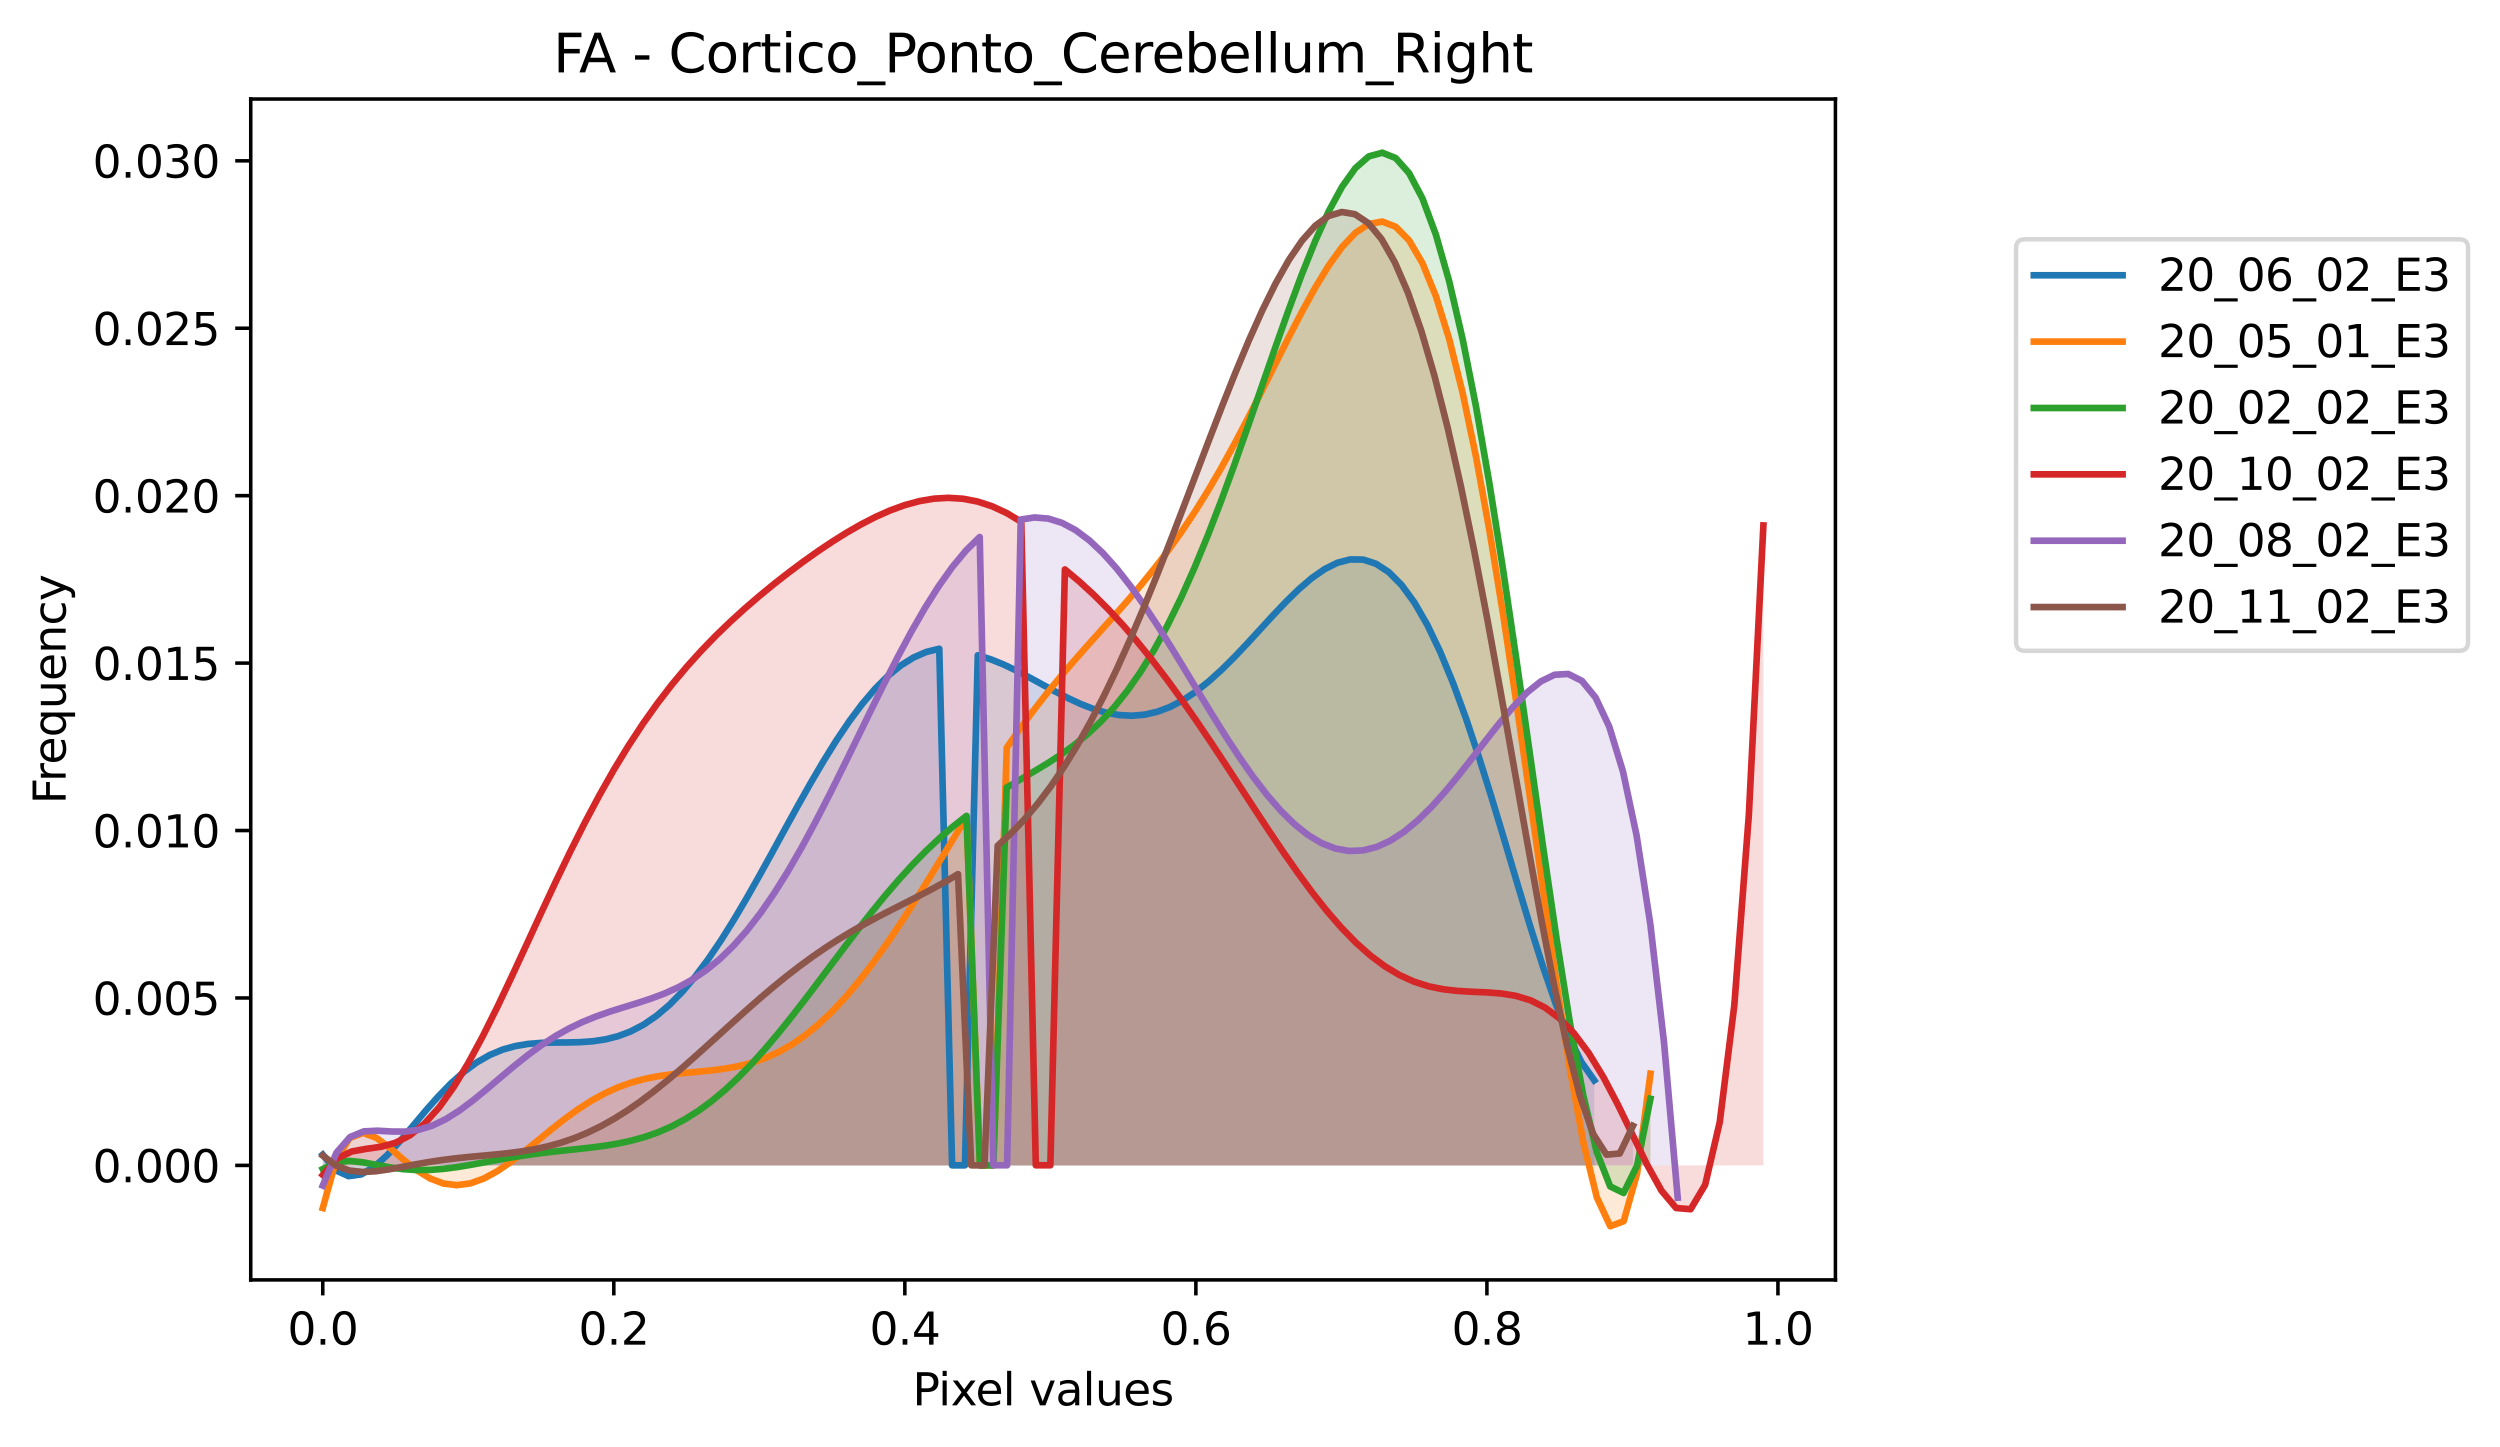 <?xml version="1.0" encoding="utf-8" standalone="no"?>
<!DOCTYPE svg PUBLIC "-//W3C//DTD SVG 1.1//EN"
  "http://www.w3.org/Graphics/SVG/1.1/DTD/svg11.dtd">
<svg xmlns:xlink="http://www.w3.org/1999/xlink" width="563.394pt" height="325.986pt" viewBox="0 0 563.394 325.986" xmlns="http://www.w3.org/2000/svg" version="1.1">
 <defs>
  <style type="text/css">*{stroke-linejoin: round; stroke-linecap: butt}</style>
 </defs>
 <g id="figure_1">
  <g id="patch_1">
   <path d="M 0 325.986 
L 563.394 325.986 
L 563.394 0 
L 0 0 
z
" style="fill: #ffffff"/>
  </g>
  <g id="axes_1">
   <g id="patch_2">
    <path d="M 56.506 288.43 
L 413.626 288.43 
L 413.626 22.318 
L 56.506 22.318 
z
" style="fill: #ffffff"/>
   </g>
   <g id="PolyCollection_1">
    <path d="M 72.739 260.212 
L 72.739 262.631 
L 75.633 262.631 
L 78.528 262.631 
L 81.422 262.631 
L 84.316 262.631 
L 87.211 262.631 
L 90.105 262.631 
L 93 262.631 
L 95.894 262.631 
L 98.788 262.631 
L 101.683 262.631 
L 104.577 262.631 
L 107.471 262.631 
L 110.366 262.631 
L 113.26 262.631 
L 116.154 262.631 
L 119.049 262.631 
L 121.943 262.631 
L 124.838 262.631 
L 127.732 262.631 
L 130.626 262.631 
L 133.521 262.631 
L 136.415 262.631 
L 139.309 262.631 
L 142.204 262.631 
L 145.098 262.631 
L 147.992 262.631 
L 150.887 262.631 
L 153.781 262.631 
L 156.676 262.631 
L 159.57 262.631 
L 162.464 262.631 
L 165.359 262.631 
L 168.253 262.631 
L 171.147 262.631 
L 174.042 262.631 
L 176.936 262.631 
L 179.83 262.631 
L 182.725 262.631 
L 185.619 262.631 
L 188.514 262.631 
L 191.408 262.631 
L 194.302 262.631 
L 197.197 262.631 
L 200.091 262.631 
L 202.985 262.631 
L 205.88 262.631 
L 208.774 262.631 
L 211.668 262.631 
L 214.563 262.631 
L 217.457 262.631 
L 220.352 262.631 
L 223.246 262.631 
L 226.14 262.631 
L 229.035 262.631 
L 231.929 262.631 
L 234.823 262.631 
L 237.718 262.631 
L 240.612 262.631 
L 243.506 262.631 
L 246.401 262.631 
L 249.295 262.631 
L 252.19 262.631 
L 255.084 262.631 
L 257.978 262.631 
L 260.873 262.631 
L 263.767 262.631 
L 266.661 262.631 
L 269.556 262.631 
L 272.45 262.631 
L 275.345 262.631 
L 278.239 262.631 
L 281.133 262.631 
L 284.028 262.631 
L 286.922 262.631 
L 289.816 262.631 
L 292.711 262.631 
L 295.605 262.631 
L 298.499 262.631 
L 301.394 262.631 
L 304.288 262.631 
L 307.183 262.631 
L 310.077 262.631 
L 312.971 262.631 
L 315.866 262.631 
L 318.76 262.631 
L 321.654 262.631 
L 324.549 262.631 
L 327.443 262.631 
L 330.337 262.631 
L 333.232 262.631 
L 336.126 262.631 
L 339.021 262.631 
L 341.915 262.631 
L 344.809 262.631 
L 347.704 262.631 
L 350.598 262.631 
L 353.492 262.631 
L 356.387 262.631 
L 359.281 262.631 
L 359.281 243.467 
L 359.281 243.467 
L 356.387 239.357 
L 353.492 233.493 
L 350.598 226.196 
L 347.704 217.8 
L 344.809 208.639 
L 341.915 199.036 
L 339.021 189.293 
L 336.126 179.684 
L 333.232 170.449 
L 330.337 161.796 
L 327.443 153.893 
L 324.549 146.87 
L 321.654 140.82 
L 318.76 135.802 
L 315.866 131.841 
L 312.971 128.931 
L 310.077 127.039 
L 307.183 126.11 
L 304.288 126.068 
L 301.394 126.82 
L 298.499 128.264 
L 295.605 130.285 
L 292.711 132.767 
L 289.816 135.591 
L 286.922 138.638 
L 284.028 141.794 
L 281.133 144.953 
L 278.239 148.017 
L 275.345 150.897 
L 272.45 153.519 
L 269.556 155.819 
L 266.661 157.749 
L 263.767 159.275 
L 260.873 160.376 
L 257.978 161.046 
L 255.084 161.294 
L 252.19 161.139 
L 249.295 160.613 
L 246.401 159.76 
L 243.506 158.632 
L 240.612 157.287 
L 237.718 155.792 
L 234.823 154.217 
L 231.929 152.634 
L 229.035 151.117 
L 226.14 149.739 
L 223.246 148.569 
L 220.352 147.673 
L 217.457 262.612 
L 214.563 262.612 
L 211.668 146.201 
L 208.774 146.913 
L 205.88 148.167 
L 202.985 149.976 
L 200.091 152.338 
L 197.197 155.237 
L 194.302 158.645 
L 191.408 162.521 
L 188.514 166.813 
L 185.619 171.459 
L 182.725 176.387 
L 179.83 181.52 
L 176.936 186.775 
L 174.042 192.067 
L 171.147 197.31 
L 168.253 202.42 
L 165.359 207.319 
L 162.464 211.933 
L 159.57 216.198 
L 156.676 220.06 
L 153.781 223.478 
L 150.887 226.426 
L 147.992 228.89 
L 145.098 230.874 
L 142.204 232.4 
L 139.309 233.503 
L 136.415 234.235 
L 133.521 234.663 
L 130.626 234.863 
L 127.732 234.926 
L 124.838 234.945 
L 121.943 235.021 
L 119.049 235.252 
L 116.154 235.731 
L 113.26 236.541 
L 110.366 237.75 
L 107.471 239.404 
L 104.577 241.523 
L 101.683 244.094 
L 98.788 247.065 
L 95.894 250.345 
L 93 253.791 
L 90.105 257.214 
L 87.211 260.371 
L 84.316 262.967 
L 81.422 264.657 
L 78.528 265.051 
L 75.633 263.721 
L 72.739 260.212 
z
" clip-path="url(#p52add2d082)" style="fill: #1f77b4; fill-opacity: 0.167"/>
   </g>
   <g id="PolyCollection_2">
    <path d="M 72.739 272.236 
L 72.739 262.631 
L 75.761 262.631 
L 78.784 262.631 
L 81.806 262.631 
L 84.828 262.631 
L 87.851 262.631 
L 90.873 262.631 
L 93.895 262.631 
L 96.918 262.631 
L 99.94 262.631 
L 102.962 262.631 
L 105.985 262.631 
L 109.007 262.631 
L 112.029 262.631 
L 115.052 262.631 
L 118.074 262.631 
L 121.096 262.631 
L 124.119 262.631 
L 127.141 262.631 
L 130.163 262.631 
L 133.186 262.631 
L 136.208 262.631 
L 139.23 262.631 
L 142.253 262.631 
L 145.275 262.631 
L 148.297 262.631 
L 151.32 262.631 
L 154.342 262.631 
L 157.364 262.631 
L 160.386 262.631 
L 163.409 262.631 
L 166.431 262.631 
L 169.453 262.631 
L 172.476 262.631 
L 175.498 262.631 
L 178.52 262.631 
L 181.543 262.631 
L 184.565 262.631 
L 187.587 262.631 
L 190.61 262.631 
L 193.632 262.631 
L 196.654 262.631 
L 199.677 262.631 
L 202.699 262.631 
L 205.721 262.631 
L 208.744 262.631 
L 211.766 262.631 
L 214.788 262.631 
L 217.811 262.631 
L 220.833 262.631 
L 223.855 262.631 
L 226.878 262.631 
L 229.9 262.631 
L 232.922 262.631 
L 235.945 262.631 
L 238.967 262.631 
L 241.989 262.631 
L 245.012 262.631 
L 248.034 262.631 
L 251.056 262.631 
L 254.079 262.631 
L 257.101 262.631 
L 260.123 262.631 
L 263.146 262.631 
L 266.168 262.631 
L 269.19 262.631 
L 272.213 262.631 
L 275.235 262.631 
L 278.257 262.631 
L 281.28 262.631 
L 284.302 262.631 
L 287.324 262.631 
L 290.347 262.631 
L 293.369 262.631 
L 296.391 262.631 
L 299.414 262.631 
L 302.436 262.631 
L 305.458 262.631 
L 308.481 262.631 
L 311.503 262.631 
L 314.525 262.631 
L 317.548 262.631 
L 320.57 262.631 
L 323.592 262.631 
L 326.615 262.631 
L 329.637 262.631 
L 332.659 262.631 
L 335.682 262.631 
L 338.704 262.631 
L 341.726 262.631 
L 344.748 262.631 
L 347.771 262.631 
L 350.793 262.631 
L 353.815 262.631 
L 356.838 262.631 
L 359.86 262.631 
L 362.882 262.631 
L 365.905 262.631 
L 368.927 262.631 
L 371.949 262.631 
L 371.949 241.969 
L 371.949 241.969 
L 368.927 264.471 
L 365.905 275.208 
L 362.882 276.334 
L 359.86 269.837 
L 356.838 257.521 
L 353.815 241 
L 350.793 221.691 
L 347.771 200.816 
L 344.748 179.41 
L 341.726 158.326 
L 338.704 138.247 
L 335.682 119.701 
L 332.659 103.074 
L 329.637 88.624 
L 326.615 76.496 
L 323.592 66.742 
L 320.57 59.33 
L 317.548 54.164 
L 314.525 51.095 
L 311.503 49.934 
L 308.481 50.466 
L 305.458 52.458 
L 302.436 55.673 
L 299.414 59.872 
L 296.391 64.827 
L 293.369 70.323 
L 290.347 76.165 
L 287.324 82.181 
L 284.302 88.222 
L 281.28 94.166 
L 278.257 99.917 
L 275.235 105.408 
L 272.213 110.593 
L 269.19 115.451 
L 266.168 119.982 
L 263.146 124.204 
L 260.123 128.15 
L 257.101 131.865 
L 254.079 135.402 
L 251.056 138.822 
L 248.034 142.185 
L 245.012 145.552 
L 241.989 148.98 
L 238.967 152.519 
L 235.945 156.213 
L 232.922 160.093 
L 229.9 164.181 
L 226.878 168.486 
L 223.855 262.615 
L 220.833 262.615 
L 217.811 184.17 
L 214.788 189.111 
L 211.766 194.058 
L 208.744 198.96 
L 205.721 203.768 
L 202.699 208.428 
L 199.677 212.891 
L 196.654 217.109 
L 193.632 221.037 
L 190.61 224.64 
L 187.587 227.886 
L 184.565 230.757 
L 181.543 233.241 
L 178.52 235.339 
L 175.498 237.062 
L 172.476 238.433 
L 169.453 239.486 
L 166.431 240.264 
L 163.409 240.821 
L 160.386 241.217 
L 157.364 241.518 
L 154.342 241.792 
L 151.32 242.11 
L 148.297 242.538 
L 145.275 243.137 
L 142.253 243.961 
L 139.23 245.049 
L 136.208 246.426 
L 133.186 248.099 
L 130.163 250.052 
L 127.141 252.248 
L 124.119 254.627 
L 121.096 257.103 
L 118.074 259.57 
L 115.052 261.902 
L 112.029 263.96 
L 109.007 265.6 
L 105.985 266.681 
L 102.962 267.084 
L 99.94 266.724 
L 96.918 265.578 
L 93.895 263.708 
L 90.873 261.296 
L 87.851 258.684 
L 84.828 256.419 
L 81.806 255.306 
L 78.784 256.475 
L 75.761 261.451 
L 72.739 272.236 
z
" clip-path="url(#p52add2d082)" style="fill: #ff7f0e; fill-opacity: 0.167"/>
   </g>
   <g id="PolyCollection_3">
    <path d="M 72.739 263.466 
L 72.739 262.631 
L 75.761 262.631 
L 78.783 262.631 
L 81.806 262.631 
L 84.828 262.631 
L 87.85 262.631 
L 90.872 262.631 
L 93.894 262.631 
L 96.917 262.631 
L 99.939 262.631 
L 102.961 262.631 
L 105.983 262.631 
L 109.005 262.631 
L 112.027 262.631 
L 115.05 262.631 
L 118.072 262.631 
L 121.094 262.631 
L 124.116 262.631 
L 127.138 262.631 
L 130.161 262.631 
L 133.183 262.631 
L 136.205 262.631 
L 139.227 262.631 
L 142.249 262.631 
L 145.272 262.631 
L 148.294 262.631 
L 151.316 262.631 
L 154.338 262.631 
L 157.36 262.631 
L 160.383 262.631 
L 163.405 262.631 
L 166.427 262.631 
L 169.449 262.631 
L 172.471 262.631 
L 175.494 262.631 
L 178.516 262.631 
L 181.538 262.631 
L 184.56 262.631 
L 187.582 262.631 
L 190.605 262.631 
L 193.627 262.631 
L 196.649 262.631 
L 199.671 262.631 
L 202.693 262.631 
L 205.715 262.631 
L 208.738 262.631 
L 211.76 262.631 
L 214.782 262.631 
L 217.804 262.631 
L 220.826 262.631 
L 223.849 262.631 
L 226.871 262.631 
L 229.893 262.631 
L 232.915 262.631 
L 235.937 262.631 
L 238.96 262.631 
L 241.982 262.631 
L 245.004 262.631 
L 248.026 262.631 
L 251.048 262.631 
L 254.071 262.631 
L 257.093 262.631 
L 260.115 262.631 
L 263.137 262.631 
L 266.159 262.631 
L 269.182 262.631 
L 272.204 262.631 
L 275.226 262.631 
L 278.248 262.631 
L 281.27 262.631 
L 284.292 262.631 
L 287.315 262.631 
L 290.337 262.631 
L 293.359 262.631 
L 296.381 262.631 
L 299.403 262.631 
L 302.426 262.631 
L 305.448 262.631 
L 308.47 262.631 
L 311.492 262.631 
L 314.514 262.631 
L 317.537 262.631 
L 320.559 262.631 
L 323.581 262.631 
L 326.603 262.631 
L 329.625 262.631 
L 332.648 262.631 
L 335.67 262.631 
L 338.692 262.631 
L 341.714 262.631 
L 344.736 262.631 
L 347.759 262.631 
L 350.781 262.631 
L 353.803 262.631 
L 356.825 262.631 
L 359.847 262.631 
L 362.869 262.631 
L 365.892 262.631 
L 368.914 262.631 
L 371.936 262.631 
L 371.936 247.617 
L 371.936 247.617 
L 368.914 262.709 
L 365.892 268.841 
L 362.869 267.372 
L 359.847 259.647 
L 356.825 246.966 
L 353.803 230.552 
L 350.781 211.536 
L 347.759 190.941 
L 344.736 169.672 
L 341.714 148.513 
L 338.692 128.126 
L 335.67 109.054 
L 332.648 91.723 
L 329.625 76.451 
L 326.603 63.456 
L 323.581 52.864 
L 320.559 44.719 
L 317.537 38.996 
L 314.514 35.606 
L 311.492 34.414 
L 308.47 35.242 
L 305.448 37.884 
L 302.426 42.11 
L 299.403 47.679 
L 296.381 54.347 
L 293.359 61.868 
L 290.337 70.007 
L 287.315 78.538 
L 284.292 87.256 
L 281.27 95.975 
L 278.248 104.53 
L 275.226 112.782 
L 272.204 120.618 
L 269.182 127.95 
L 266.159 134.714 
L 263.137 140.871 
L 260.115 146.406 
L 257.093 151.322 
L 254.071 155.645 
L 251.048 159.412 
L 248.026 162.677 
L 245.004 165.504 
L 241.982 167.965 
L 238.96 170.135 
L 235.937 172.093 
L 232.915 173.919 
L 229.893 175.687 
L 226.871 177.47 
L 223.849 262.615 
L 220.826 262.616 
L 217.804 183.863 
L 214.782 186.254 
L 211.76 188.863 
L 208.738 191.704 
L 205.715 194.779 
L 202.693 198.079 
L 199.671 201.588 
L 196.649 205.279 
L 193.627 209.117 
L 190.605 213.063 
L 187.582 217.071 
L 184.56 221.093 
L 181.538 225.077 
L 178.516 228.975 
L 175.494 232.737 
L 172.471 236.318 
L 169.449 239.678 
L 166.427 242.784 
L 163.405 245.607 
L 160.383 248.13 
L 157.36 250.343 
L 154.338 252.246 
L 151.316 253.848 
L 148.294 255.166 
L 145.272 256.227 
L 142.249 257.061 
L 139.227 257.709 
L 136.205 258.211 
L 133.183 258.61 
L 130.161 258.949 
L 127.138 259.268 
L 124.116 259.599 
L 121.094 259.97 
L 118.072 260.396 
L 115.05 260.88 
L 112.027 261.413 
L 109.005 261.973 
L 105.983 262.524 
L 102.961 263.021 
L 99.939 263.412 
L 96.917 263.645 
L 93.894 263.675 
L 90.872 263.48 
L 87.85 263.07 
L 84.828 262.509 
L 81.806 261.942 
L 78.783 261.62 
L 75.761 261.935 
L 72.739 263.466 
z
" clip-path="url(#p52add2d082)" style="fill: #2ca02c; fill-opacity: 0.167"/>
   </g>
   <g id="PolyCollection_4">
    <path d="M 72.739 264.79 
L 72.739 262.631 
L 76.018 262.631 
L 79.298 262.631 
L 82.577 262.631 
L 85.856 262.631 
L 89.136 262.631 
L 92.415 262.631 
L 95.694 262.631 
L 98.974 262.631 
L 102.253 262.631 
L 105.532 262.631 
L 108.812 262.631 
L 112.091 262.631 
L 115.37 262.631 
L 118.65 262.631 
L 121.929 262.631 
L 125.208 262.631 
L 128.488 262.631 
L 131.767 262.631 
L 135.046 262.631 
L 138.326 262.631 
L 141.605 262.631 
L 144.884 262.631 
L 148.164 262.631 
L 151.443 262.631 
L 154.722 262.631 
L 158.002 262.631 
L 161.281 262.631 
L 164.56 262.631 
L 167.84 262.631 
L 171.119 262.631 
L 174.398 262.631 
L 177.678 262.631 
L 180.957 262.631 
L 184.236 262.631 
L 187.516 262.631 
L 190.795 262.631 
L 194.075 262.631 
L 197.354 262.631 
L 200.633 262.631 
L 203.913 262.631 
L 207.192 262.631 
L 210.471 262.631 
L 213.751 262.631 
L 217.03 262.631 
L 220.309 262.631 
L 223.589 262.631 
L 226.868 262.631 
L 230.147 262.631 
L 233.427 262.631 
L 236.706 262.631 
L 239.985 262.631 
L 243.265 262.631 
L 246.544 262.631 
L 249.823 262.631 
L 253.103 262.631 
L 256.382 262.631 
L 259.661 262.631 
L 262.941 262.631 
L 266.22 262.631 
L 269.499 262.631 
L 272.779 262.631 
L 276.058 262.631 
L 279.337 262.631 
L 282.617 262.631 
L 285.896 262.631 
L 289.175 262.631 
L 292.455 262.631 
L 295.734 262.631 
L 299.013 262.631 
L 302.293 262.631 
L 305.572 262.631 
L 308.851 262.631 
L 312.131 262.631 
L 315.41 262.631 
L 318.689 262.631 
L 321.969 262.631 
L 325.248 262.631 
L 328.527 262.631 
L 331.807 262.631 
L 335.086 262.631 
L 338.365 262.631 
L 341.645 262.631 
L 344.924 262.631 
L 348.203 262.631 
L 351.483 262.631 
L 354.762 262.631 
L 358.041 262.631 
L 361.321 262.631 
L 364.6 262.631 
L 367.879 262.631 
L 371.159 262.631 
L 374.438 262.631 
L 377.717 262.631 
L 380.997 262.631 
L 384.276 262.631 
L 387.556 262.631 
L 390.835 262.631 
L 394.114 262.631 
L 397.394 262.631 
L 397.394 118.413 
L 397.394 118.413 
L 394.114 183.657 
L 390.835 226.614 
L 387.556 252.888 
L 384.276 266.989 
L 380.997 272.503 
L 377.717 272.235 
L 374.438 268.34 
L 371.159 262.434 
L 367.879 255.695 
L 364.6 248.943 
L 361.321 242.716 
L 358.041 237.328 
L 354.762 232.926 
L 351.483 229.531 
L 348.203 227.074 
L 344.924 225.428 
L 341.645 224.428 
L 338.365 223.894 
L 335.086 223.644 
L 331.807 223.504 
L 328.527 223.315 
L 325.248 222.944 
L 321.969 222.278 
L 318.689 221.233 
L 315.41 219.75 
L 312.131 217.793 
L 308.851 215.352 
L 305.572 212.433 
L 302.293 209.063 
L 299.013 205.28 
L 295.734 201.134 
L 292.455 196.683 
L 289.175 191.99 
L 285.896 187.119 
L 282.617 182.135 
L 279.337 177.102 
L 276.058 172.078 
L 272.779 167.117 
L 269.499 162.268 
L 266.22 157.572 
L 262.941 153.063 
L 259.661 148.77 
L 256.382 144.714 
L 253.103 140.909 
L 249.823 137.366 
L 246.544 134.089 
L 243.265 131.079 
L 239.985 128.334 
L 236.706 262.606 
L 233.427 262.607 
L 230.147 117.596 
L 226.868 115.619 
L 223.589 114.097 
L 220.309 113.027 
L 217.03 112.397 
L 213.751 112.188 
L 210.471 112.376 
L 207.192 112.932 
L 203.913 113.823 
L 200.633 115.014 
L 197.354 116.469 
L 194.075 118.154 
L 190.795 120.037 
L 187.516 122.09 
L 184.236 124.289 
L 180.957 126.618 
L 177.678 129.066 
L 174.398 131.632 
L 171.119 134.32 
L 167.84 137.145 
L 164.56 140.127 
L 161.281 143.293 
L 158.002 146.677 
L 154.722 150.314 
L 151.443 154.241 
L 148.164 158.494 
L 144.884 163.104 
L 141.605 168.097 
L 138.326 173.487 
L 135.046 179.275 
L 131.767 185.444 
L 128.488 191.959 
L 125.208 198.763 
L 121.929 205.775 
L 118.65 212.89 
L 115.37 219.981 
L 112.091 226.9 
L 108.812 233.483 
L 105.532 239.56 
L 102.253 244.962 
L 98.974 249.541 
L 95.694 253.18 
L 92.415 255.829 
L 89.136 257.524 
L 85.856 258.434 
L 82.577 258.896 
L 79.298 259.478 
L 76.018 261.035 
L 72.739 264.79 
z
" clip-path="url(#p52add2d082)" style="fill: #d62728; fill-opacity: 0.167"/>
   </g>
   <g id="PolyCollection_5">
    <path d="M 72.739 267.181 
L 72.739 262.631 
L 75.823 262.631 
L 78.908 262.631 
L 81.992 262.631 
L 85.076 262.631 
L 88.16 262.631 
L 91.245 262.631 
L 94.329 262.631 
L 97.413 262.631 
L 100.498 262.631 
L 103.582 262.631 
L 106.666 262.631 
L 109.751 262.631 
L 112.835 262.631 
L 115.919 262.631 
L 119.004 262.631 
L 122.088 262.631 
L 125.172 262.631 
L 128.256 262.631 
L 131.341 262.631 
L 134.425 262.631 
L 137.509 262.631 
L 140.594 262.631 
L 143.678 262.631 
L 146.762 262.631 
L 149.847 262.631 
L 152.931 262.631 
L 156.015 262.631 
L 159.099 262.631 
L 162.184 262.631 
L 165.268 262.631 
L 168.352 262.631 
L 171.437 262.631 
L 174.521 262.631 
L 177.605 262.631 
L 180.69 262.631 
L 183.774 262.631 
L 186.858 262.631 
L 189.942 262.631 
L 193.027 262.631 
L 196.111 262.631 
L 199.195 262.631 
L 202.28 262.631 
L 205.364 262.631 
L 208.448 262.631 
L 211.533 262.631 
L 214.617 262.631 
L 217.701 262.631 
L 220.785 262.631 
L 223.87 262.631 
L 226.954 262.631 
L 230.038 262.631 
L 233.123 262.631 
L 236.207 262.631 
L 239.291 262.631 
L 242.376 262.631 
L 245.46 262.631 
L 248.544 262.631 
L 251.629 262.631 
L 254.713 262.631 
L 257.797 262.631 
L 260.881 262.631 
L 263.966 262.631 
L 267.05 262.631 
L 270.134 262.631 
L 273.219 262.631 
L 276.303 262.631 
L 279.387 262.631 
L 282.472 262.631 
L 285.556 262.631 
L 288.64 262.631 
L 291.724 262.631 
L 294.809 262.631 
L 297.893 262.631 
L 300.977 262.631 
L 304.062 262.631 
L 307.146 262.631 
L 310.23 262.631 
L 313.315 262.631 
L 316.399 262.631 
L 319.483 262.631 
L 322.567 262.631 
L 325.652 262.631 
L 328.736 262.631 
L 331.82 262.631 
L 334.905 262.631 
L 337.989 262.631 
L 341.073 262.631 
L 344.158 262.631 
L 347.242 262.631 
L 350.326 262.631 
L 353.411 262.631 
L 356.495 262.631 
L 359.579 262.631 
L 362.663 262.631 
L 365.748 262.631 
L 368.832 262.631 
L 371.916 262.631 
L 375.001 262.631 
L 378.085 262.631 
L 378.085 269.908 
L 378.085 269.908 
L 375.001 234.949 
L 371.916 208.281 
L 368.832 188.349 
L 365.748 173.866 
L 362.663 163.774 
L 359.579 157.204 
L 356.495 153.437 
L 353.411 151.885 
L 350.326 152.059 
L 347.242 153.556 
L 344.158 156.038 
L 341.073 159.223 
L 337.989 162.871 
L 334.905 166.779 
L 331.82 170.773 
L 328.736 174.701 
L 325.652 178.437 
L 322.567 181.866 
L 319.483 184.897 
L 316.399 187.448 
L 313.315 189.455 
L 310.23 190.867 
L 307.146 191.648 
L 304.062 191.774 
L 300.977 191.235 
L 297.893 190.036 
L 294.809 188.194 
L 291.724 185.737 
L 288.64 182.707 
L 285.556 179.156 
L 282.472 175.147 
L 279.387 170.75 
L 276.303 166.046 
L 273.219 161.119 
L 270.134 156.06 
L 267.05 150.96 
L 263.966 145.913 
L 260.881 141.014 
L 257.797 136.353 
L 254.713 132.018 
L 251.629 128.09 
L 248.544 124.645 
L 245.46 121.748 
L 242.376 119.456 
L 239.291 117.815 
L 236.207 116.86 
L 233.123 116.613 
L 230.038 117.085 
L 226.954 262.609 
L 223.87 262.61 
L 220.785 121.022 
L 217.701 124.059 
L 214.617 127.774 
L 211.533 132.113 
L 208.448 137.004 
L 205.364 142.37 
L 202.28 148.122 
L 199.195 154.163 
L 196.111 160.395 
L 193.027 166.715 
L 189.942 173.022 
L 186.858 179.22 
L 183.774 185.215 
L 180.69 190.924 
L 177.605 196.277 
L 174.521 201.213 
L 171.437 205.687 
L 168.352 209.672 
L 165.268 213.156 
L 162.184 216.146 
L 159.099 218.663 
L 156.015 220.749 
L 152.931 222.456 
L 149.847 223.853 
L 146.762 225.016 
L 143.678 226.03 
L 140.594 226.981 
L 137.509 227.955 
L 134.425 229.032 
L 131.341 230.28 
L 128.256 231.753 
L 125.172 233.484 
L 122.088 235.483 
L 119.004 237.733 
L 115.919 240.189 
L 112.835 242.776 
L 109.751 245.395 
L 106.666 247.926 
L 103.582 250.234 
L 100.498 252.187 
L 97.413 253.671 
L 94.329 254.613 
L 91.245 255.016 
L 88.16 254.991 
L 85.076 254.81 
L 81.992 254.963 
L 78.908 256.231 
L 75.823 259.762 
L 72.739 267.181 
z
" clip-path="url(#p52add2d082)" style="fill: #9467bd; fill-opacity: 0.167"/>
   </g>
   <g id="PolyCollection_6">
    <path d="M 72.739 260.416 
L 72.739 262.631 
L 75.721 262.631 
L 78.704 262.631 
L 81.686 262.631 
L 84.669 262.631 
L 87.651 262.631 
L 90.633 262.631 
L 93.616 262.631 
L 96.598 262.631 
L 99.581 262.631 
L 102.563 262.631 
L 105.545 262.631 
L 108.528 262.631 
L 111.51 262.631 
L 114.493 262.631 
L 117.475 262.631 
L 120.457 262.631 
L 123.44 262.631 
L 126.422 262.631 
L 129.405 262.631 
L 132.387 262.631 
L 135.369 262.631 
L 138.352 262.631 
L 141.334 262.631 
L 144.317 262.631 
L 147.299 262.631 
L 150.282 262.631 
L 153.264 262.631 
L 156.246 262.631 
L 159.229 262.631 
L 162.211 262.631 
L 165.194 262.631 
L 168.176 262.631 
L 171.158 262.631 
L 174.141 262.631 
L 177.123 262.631 
L 180.106 262.631 
L 183.088 262.631 
L 186.07 262.631 
L 189.053 262.631 
L 192.035 262.631 
L 195.018 262.631 
L 198 262.631 
L 200.982 262.631 
L 203.965 262.631 
L 206.947 262.631 
L 209.93 262.631 
L 212.912 262.631 
L 215.894 262.631 
L 218.877 262.631 
L 221.859 262.631 
L 224.842 262.631 
L 227.824 262.631 
L 230.806 262.631 
L 233.789 262.631 
L 236.771 262.631 
L 239.754 262.631 
L 242.736 262.631 
L 245.719 262.631 
L 248.701 262.631 
L 251.683 262.631 
L 254.666 262.631 
L 257.648 262.631 
L 260.631 262.631 
L 263.613 262.631 
L 266.595 262.631 
L 269.578 262.631 
L 272.56 262.631 
L 275.543 262.631 
L 278.525 262.631 
L 281.507 262.631 
L 284.49 262.631 
L 287.472 262.631 
L 290.455 262.631 
L 293.437 262.631 
L 296.419 262.631 
L 299.402 262.631 
L 302.384 262.631 
L 305.367 262.631 
L 308.349 262.631 
L 311.331 262.631 
L 314.314 262.631 
L 317.296 262.631 
L 320.279 262.631 
L 323.261 262.631 
L 326.243 262.631 
L 329.226 262.631 
L 332.208 262.631 
L 335.191 262.631 
L 338.173 262.631 
L 341.155 262.631 
L 344.138 262.631 
L 347.12 262.631 
L 350.103 262.631 
L 353.085 262.631 
L 356.068 262.631 
L 359.05 262.631 
L 362.032 262.631 
L 365.015 262.631 
L 367.997 262.631 
L 367.997 253.732 
L 367.997 253.732 
L 365.015 259.95 
L 362.032 260.214 
L 359.05 255.579 
L 356.068 247.007 
L 353.085 235.373 
L 350.103 221.464 
L 347.12 205.981 
L 344.138 189.545 
L 341.155 172.7 
L 338.173 155.916 
L 335.191 139.59 
L 332.208 124.058 
L 329.226 109.592 
L 326.243 96.408 
L 323.261 84.669 
L 320.279 74.491 
L 317.296 65.946 
L 314.314 59.068 
L 311.331 53.856 
L 308.349 50.278 
L 305.367 48.277 
L 302.384 47.774 
L 299.402 48.671 
L 296.419 50.855 
L 293.437 54.204 
L 290.455 58.586 
L 287.472 63.865 
L 284.49 69.902 
L 281.507 76.558 
L 278.525 83.698 
L 275.543 91.19 
L 272.56 98.911 
L 269.578 106.742 
L 266.595 114.576 
L 263.613 122.316 
L 260.631 129.874 
L 257.648 137.175 
L 254.666 144.156 
L 251.683 150.765 
L 248.701 156.963 
L 245.719 162.721 
L 242.736 168.024 
L 239.754 172.865 
L 236.771 177.248 
L 233.789 181.187 
L 230.806 184.703 
L 227.824 187.824 
L 224.842 190.585 
L 221.859 262.613 
L 218.877 262.614 
L 215.894 196.993 
L 212.912 198.77 
L 209.93 200.414 
L 206.947 201.972 
L 203.965 203.487 
L 200.982 204.996 
L 198 206.537 
L 195.018 208.14 
L 192.035 209.83 
L 189.053 211.629 
L 186.07 213.55 
L 183.088 215.601 
L 180.106 217.784 
L 177.123 220.096 
L 174.141 222.526 
L 171.158 225.059 
L 168.176 227.675 
L 165.194 230.351 
L 162.211 233.057 
L 159.229 235.765 
L 156.246 238.443 
L 153.264 241.058 
L 150.282 243.578 
L 147.299 245.973 
L 144.317 248.216 
L 141.334 250.283 
L 138.352 252.154 
L 135.369 253.816 
L 132.387 255.262 
L 129.405 256.492 
L 126.422 257.511 
L 123.44 258.335 
L 120.457 258.984 
L 117.475 259.486 
L 114.493 259.875 
L 111.51 260.187 
L 108.528 260.462 
L 105.545 260.738 
L 102.563 261.05 
L 99.581 261.425 
L 96.598 261.877 
L 93.616 262.402 
L 90.633 262.971 
L 87.651 263.523 
L 84.669 263.955 
L 81.686 264.114 
L 78.704 263.785 
L 75.721 262.679 
L 72.739 260.416 
z
" clip-path="url(#p52add2d082)" style="fill: #8c564b; fill-opacity: 0.167"/>
   </g>
   <g id="matplotlib.axis_1">
    <g id="xtick_1">
     <g id="line2d_1">
      <defs>
       <path id="mfd0cc4a484" d="M 0 0 
L 0 3.5 
" style="stroke: #000000; stroke-width: 0.8"/>
      </defs>
      <g>
       <use xlink:href="#mfd0cc4a484" x="72.739" y="288.43" style="stroke: #000000; stroke-width: 0.8"/>
      </g>
     </g>
     <g id="text_1">
      <!-- 0.0 -->
      <g transform="translate(64.787 303.029) scale(0.1 -0.1)">
       <defs>
        <path id="DejaVuSans-30" d="M 2034 4250 
Q 1547 4250 1301 3770 
Q 1056 3291 1056 2328 
Q 1056 1369 1301 889 
Q 1547 409 2034 409 
Q 2525 409 2770 889 
Q 3016 1369 3016 2328 
Q 3016 3291 2770 3770 
Q 2525 4250 2034 4250 
z
M 2034 4750 
Q 2819 4750 3233 4129 
Q 3647 3509 3647 2328 
Q 3647 1150 3233 529 
Q 2819 -91 2034 -91 
Q 1250 -91 836 529 
Q 422 1150 422 2328 
Q 422 3509 836 4129 
Q 1250 4750 2034 4750 
z
" transform="scale(0.016)"/>
        <path id="DejaVuSans-2e" d="M 684 794 
L 1344 794 
L 1344 0 
L 684 0 
L 684 794 
z
" transform="scale(0.016)"/>
       </defs>
       <use xlink:href="#DejaVuSans-30"/>
       <use xlink:href="#DejaVuSans-2e" x="63.623"/>
       <use xlink:href="#DejaVuSans-30" x="95.41"/>
      </g>
     </g>
    </g>
    <g id="xtick_2">
     <g id="line2d_2">
      <g>
       <use xlink:href="#mfd0cc4a484" x="138.326" y="288.43" style="stroke: #000000; stroke-width: 0.8"/>
      </g>
     </g>
     <g id="text_2">
      <!-- 0.2 -->
      <g transform="translate(130.374 303.029) scale(0.1 -0.1)">
       <defs>
        <path id="DejaVuSans-32" d="M 1228 531 
L 3431 531 
L 3431 0 
L 469 0 
L 469 531 
Q 828 903 1448 1529 
Q 2069 2156 2228 2338 
Q 2531 2678 2651 2914 
Q 2772 3150 2772 3378 
Q 2772 3750 2511 3984 
Q 2250 4219 1831 4219 
Q 1534 4219 1204 4116 
Q 875 4013 500 3803 
L 500 4441 
Q 881 4594 1212 4672 
Q 1544 4750 1819 4750 
Q 2544 4750 2975 4387 
Q 3406 4025 3406 3419 
Q 3406 3131 3298 2873 
Q 3191 2616 2906 2266 
Q 2828 2175 2409 1742 
Q 1991 1309 1228 531 
z
" transform="scale(0.016)"/>
       </defs>
       <use xlink:href="#DejaVuSans-30"/>
       <use xlink:href="#DejaVuSans-2e" x="63.623"/>
       <use xlink:href="#DejaVuSans-32" x="95.41"/>
      </g>
     </g>
    </g>
    <g id="xtick_3">
     <g id="line2d_3">
      <g>
       <use xlink:href="#mfd0cc4a484" x="203.913" y="288.43" style="stroke: #000000; stroke-width: 0.8"/>
      </g>
     </g>
     <g id="text_3">
      <!-- 0.4 -->
      <g transform="translate(195.961 303.029) scale(0.1 -0.1)">
       <defs>
        <path id="DejaVuSans-34" d="M 2419 4116 
L 825 1625 
L 2419 1625 
L 2419 4116 
z
M 2253 4666 
L 3047 4666 
L 3047 1625 
L 3713 1625 
L 3713 1100 
L 3047 1100 
L 3047 0 
L 2419 0 
L 2419 1100 
L 313 1100 
L 313 1709 
L 2253 4666 
z
" transform="scale(0.016)"/>
       </defs>
       <use xlink:href="#DejaVuSans-30"/>
       <use xlink:href="#DejaVuSans-2e" x="63.623"/>
       <use xlink:href="#DejaVuSans-34" x="95.41"/>
      </g>
     </g>
    </g>
    <g id="xtick_4">
     <g id="line2d_4">
      <g>
       <use xlink:href="#mfd0cc4a484" x="269.499" y="288.43" style="stroke: #000000; stroke-width: 0.8"/>
      </g>
     </g>
     <g id="text_4">
      <!-- 0.6 -->
      <g transform="translate(261.548 303.029) scale(0.1 -0.1)">
       <defs>
        <path id="DejaVuSans-36" d="M 2113 2584 
Q 1688 2584 1439 2293 
Q 1191 2003 1191 1497 
Q 1191 994 1439 701 
Q 1688 409 2113 409 
Q 2538 409 2786 701 
Q 3034 994 3034 1497 
Q 3034 2003 2786 2293 
Q 2538 2584 2113 2584 
z
M 3366 4563 
L 3366 3988 
Q 3128 4100 2886 4159 
Q 2644 4219 2406 4219 
Q 1781 4219 1451 3797 
Q 1122 3375 1075 2522 
Q 1259 2794 1537 2939 
Q 1816 3084 2150 3084 
Q 2853 3084 3261 2657 
Q 3669 2231 3669 1497 
Q 3669 778 3244 343 
Q 2819 -91 2113 -91 
Q 1303 -91 875 529 
Q 447 1150 447 2328 
Q 447 3434 972 4092 
Q 1497 4750 2381 4750 
Q 2619 4750 2861 4703 
Q 3103 4656 3366 4563 
z
" transform="scale(0.016)"/>
       </defs>
       <use xlink:href="#DejaVuSans-30"/>
       <use xlink:href="#DejaVuSans-2e" x="63.623"/>
       <use xlink:href="#DejaVuSans-36" x="95.41"/>
      </g>
     </g>
    </g>
    <g id="xtick_5">
     <g id="line2d_5">
      <g>
       <use xlink:href="#mfd0cc4a484" x="335.086" y="288.43" style="stroke: #000000; stroke-width: 0.8"/>
      </g>
     </g>
     <g id="text_5">
      <!-- 0.8 -->
      <g transform="translate(327.135 303.029) scale(0.1 -0.1)">
       <defs>
        <path id="DejaVuSans-38" d="M 2034 2216 
Q 1584 2216 1326 1975 
Q 1069 1734 1069 1313 
Q 1069 891 1326 650 
Q 1584 409 2034 409 
Q 2484 409 2743 651 
Q 3003 894 3003 1313 
Q 3003 1734 2745 1975 
Q 2488 2216 2034 2216 
z
M 1403 2484 
Q 997 2584 770 2862 
Q 544 3141 544 3541 
Q 544 4100 942 4425 
Q 1341 4750 2034 4750 
Q 2731 4750 3128 4425 
Q 3525 4100 3525 3541 
Q 3525 3141 3298 2862 
Q 3072 2584 2669 2484 
Q 3125 2378 3379 2068 
Q 3634 1759 3634 1313 
Q 3634 634 3220 271 
Q 2806 -91 2034 -91 
Q 1263 -91 848 271 
Q 434 634 434 1313 
Q 434 1759 690 2068 
Q 947 2378 1403 2484 
z
M 1172 3481 
Q 1172 3119 1398 2916 
Q 1625 2713 2034 2713 
Q 2441 2713 2670 2916 
Q 2900 3119 2900 3481 
Q 2900 3844 2670 4047 
Q 2441 4250 2034 4250 
Q 1625 4250 1398 4047 
Q 1172 3844 1172 3481 
z
" transform="scale(0.016)"/>
       </defs>
       <use xlink:href="#DejaVuSans-30"/>
       <use xlink:href="#DejaVuSans-2e" x="63.623"/>
       <use xlink:href="#DejaVuSans-38" x="95.41"/>
      </g>
     </g>
    </g>
    <g id="xtick_6">
     <g id="line2d_6">
      <g>
       <use xlink:href="#mfd0cc4a484" x="400.673" y="288.43" style="stroke: #000000; stroke-width: 0.8"/>
      </g>
     </g>
     <g id="text_6">
      <!-- 1.0 -->
      <g transform="translate(392.721 303.029) scale(0.1 -0.1)">
       <defs>
        <path id="DejaVuSans-31" d="M 794 531 
L 1825 531 
L 1825 4091 
L 703 3866 
L 703 4441 
L 1819 4666 
L 2450 4666 
L 2450 531 
L 3481 531 
L 3481 0 
L 794 0 
L 794 531 
z
" transform="scale(0.016)"/>
       </defs>
       <use xlink:href="#DejaVuSans-31"/>
       <use xlink:href="#DejaVuSans-2e" x="63.623"/>
       <use xlink:href="#DejaVuSans-30" x="95.41"/>
      </g>
     </g>
    </g>
    <g id="text_7">
     <!-- Pixel values -->
     <g transform="translate(205.655 316.707) scale(0.1 -0.1)">
      <defs>
       <path id="DejaVuSans-50" d="M 1259 4147 
L 1259 2394 
L 2053 2394 
Q 2494 2394 2734 2622 
Q 2975 2850 2975 3272 
Q 2975 3691 2734 3919 
Q 2494 4147 2053 4147 
L 1259 4147 
z
M 628 4666 
L 2053 4666 
Q 2838 4666 3239 4311 
Q 3641 3956 3641 3272 
Q 3641 2581 3239 2228 
Q 2838 1875 2053 1875 
L 1259 1875 
L 1259 0 
L 628 0 
L 628 4666 
z
" transform="scale(0.016)"/>
       <path id="DejaVuSans-69" d="M 603 3500 
L 1178 3500 
L 1178 0 
L 603 0 
L 603 3500 
z
M 603 4863 
L 1178 4863 
L 1178 4134 
L 603 4134 
L 603 4863 
z
" transform="scale(0.016)"/>
       <path id="DejaVuSans-78" d="M 3513 3500 
L 2247 1797 
L 3578 0 
L 2900 0 
L 1881 1375 
L 863 0 
L 184 0 
L 1544 1831 
L 300 3500 
L 978 3500 
L 1906 2253 
L 2834 3500 
L 3513 3500 
z
" transform="scale(0.016)"/>
       <path id="DejaVuSans-65" d="M 3597 1894 
L 3597 1613 
L 953 1613 
Q 991 1019 1311 708 
Q 1631 397 2203 397 
Q 2534 397 2845 478 
Q 3156 559 3463 722 
L 3463 178 
Q 3153 47 2828 -22 
Q 2503 -91 2169 -91 
Q 1331 -91 842 396 
Q 353 884 353 1716 
Q 353 2575 817 3079 
Q 1281 3584 2069 3584 
Q 2775 3584 3186 3129 
Q 3597 2675 3597 1894 
z
M 3022 2063 
Q 3016 2534 2758 2815 
Q 2500 3097 2075 3097 
Q 1594 3097 1305 2825 
Q 1016 2553 972 2059 
L 3022 2063 
z
" transform="scale(0.016)"/>
       <path id="DejaVuSans-6c" d="M 603 4863 
L 1178 4863 
L 1178 0 
L 603 0 
L 603 4863 
z
" transform="scale(0.016)"/>
       <path id="DejaVuSans-20" transform="scale(0.016)"/>
       <path id="DejaVuSans-76" d="M 191 3500 
L 800 3500 
L 1894 563 
L 2988 3500 
L 3597 3500 
L 2284 0 
L 1503 0 
L 191 3500 
z
" transform="scale(0.016)"/>
       <path id="DejaVuSans-61" d="M 2194 1759 
Q 1497 1759 1228 1600 
Q 959 1441 959 1056 
Q 959 750 1161 570 
Q 1363 391 1709 391 
Q 2188 391 2477 730 
Q 2766 1069 2766 1631 
L 2766 1759 
L 2194 1759 
z
M 3341 1997 
L 3341 0 
L 2766 0 
L 2766 531 
Q 2569 213 2275 61 
Q 1981 -91 1556 -91 
Q 1019 -91 701 211 
Q 384 513 384 1019 
Q 384 1609 779 1909 
Q 1175 2209 1959 2209 
L 2766 2209 
L 2766 2266 
Q 2766 2663 2505 2880 
Q 2244 3097 1772 3097 
Q 1472 3097 1187 3025 
Q 903 2953 641 2809 
L 641 3341 
Q 956 3463 1253 3523 
Q 1550 3584 1831 3584 
Q 2591 3584 2966 3190 
Q 3341 2797 3341 1997 
z
" transform="scale(0.016)"/>
       <path id="DejaVuSans-75" d="M 544 1381 
L 544 3500 
L 1119 3500 
L 1119 1403 
Q 1119 906 1312 657 
Q 1506 409 1894 409 
Q 2359 409 2629 706 
Q 2900 1003 2900 1516 
L 2900 3500 
L 3475 3500 
L 3475 0 
L 2900 0 
L 2900 538 
Q 2691 219 2414 64 
Q 2138 -91 1772 -91 
Q 1169 -91 856 284 
Q 544 659 544 1381 
z
M 1991 3584 
L 1991 3584 
z
" transform="scale(0.016)"/>
       <path id="DejaVuSans-73" d="M 2834 3397 
L 2834 2853 
Q 2591 2978 2328 3040 
Q 2066 3103 1784 3103 
Q 1356 3103 1142 2972 
Q 928 2841 928 2578 
Q 928 2378 1081 2264 
Q 1234 2150 1697 2047 
L 1894 2003 
Q 2506 1872 2764 1633 
Q 3022 1394 3022 966 
Q 3022 478 2636 193 
Q 2250 -91 1575 -91 
Q 1294 -91 989 -36 
Q 684 19 347 128 
L 347 722 
Q 666 556 975 473 
Q 1284 391 1588 391 
Q 1994 391 2212 530 
Q 2431 669 2431 922 
Q 2431 1156 2273 1281 
Q 2116 1406 1581 1522 
L 1381 1569 
Q 847 1681 609 1914 
Q 372 2147 372 2553 
Q 372 3047 722 3315 
Q 1072 3584 1716 3584 
Q 2034 3584 2315 3537 
Q 2597 3491 2834 3397 
z
" transform="scale(0.016)"/>
      </defs>
      <use xlink:href="#DejaVuSans-50"/>
      <use xlink:href="#DejaVuSans-69" x="58.053"/>
      <use xlink:href="#DejaVuSans-78" x="85.836"/>
      <use xlink:href="#DejaVuSans-65" x="141.891"/>
      <use xlink:href="#DejaVuSans-6c" x="203.414"/>
      <use xlink:href="#DejaVuSans-20" x="231.197"/>
      <use xlink:href="#DejaVuSans-76" x="262.984"/>
      <use xlink:href="#DejaVuSans-61" x="322.164"/>
      <use xlink:href="#DejaVuSans-6c" x="383.443"/>
      <use xlink:href="#DejaVuSans-75" x="411.227"/>
      <use xlink:href="#DejaVuSans-65" x="474.605"/>
      <use xlink:href="#DejaVuSans-73" x="536.129"/>
     </g>
    </g>
   </g>
   <g id="matplotlib.axis_2">
    <g id="ytick_1">
     <g id="line2d_7">
      <defs>
       <path id="m36abe24255" d="M 0 0 
L -3.5 0 
" style="stroke: #000000; stroke-width: 0.8"/>
      </defs>
      <g>
       <use xlink:href="#m36abe24255" x="56.506" y="262.631" style="stroke: #000000; stroke-width: 0.8"/>
      </g>
     </g>
     <g id="text_8">
      <!-- 0.000 -->
      <g transform="translate(20.878 266.43) scale(0.1 -0.1)">
       <use xlink:href="#DejaVuSans-30"/>
       <use xlink:href="#DejaVuSans-2e" x="63.623"/>
       <use xlink:href="#DejaVuSans-30" x="95.41"/>
       <use xlink:href="#DejaVuSans-30" x="159.033"/>
       <use xlink:href="#DejaVuSans-30" x="222.656"/>
      </g>
     </g>
    </g>
    <g id="ytick_2">
     <g id="line2d_8">
      <g>
       <use xlink:href="#m36abe24255" x="56.506" y="224.899" style="stroke: #000000; stroke-width: 0.8"/>
      </g>
     </g>
     <g id="text_9">
      <!-- 0.005 -->
      <g transform="translate(20.878 228.698) scale(0.1 -0.1)">
       <defs>
        <path id="DejaVuSans-35" d="M 691 4666 
L 3169 4666 
L 3169 4134 
L 1269 4134 
L 1269 2991 
Q 1406 3038 1543 3061 
Q 1681 3084 1819 3084 
Q 2600 3084 3056 2656 
Q 3513 2228 3513 1497 
Q 3513 744 3044 326 
Q 2575 -91 1722 -91 
Q 1428 -91 1123 -41 
Q 819 9 494 109 
L 494 744 
Q 775 591 1075 516 
Q 1375 441 1709 441 
Q 2250 441 2565 725 
Q 2881 1009 2881 1497 
Q 2881 1984 2565 2268 
Q 2250 2553 1709 2553 
Q 1456 2553 1204 2497 
Q 953 2441 691 2322 
L 691 4666 
z
" transform="scale(0.016)"/>
       </defs>
       <use xlink:href="#DejaVuSans-30"/>
       <use xlink:href="#DejaVuSans-2e" x="63.623"/>
       <use xlink:href="#DejaVuSans-30" x="95.41"/>
       <use xlink:href="#DejaVuSans-30" x="159.033"/>
       <use xlink:href="#DejaVuSans-35" x="222.656"/>
      </g>
     </g>
    </g>
    <g id="ytick_3">
     <g id="line2d_9">
      <g>
       <use xlink:href="#m36abe24255" x="56.506" y="187.167" style="stroke: #000000; stroke-width: 0.8"/>
      </g>
     </g>
     <g id="text_10">
      <!-- 0.010 -->
      <g transform="translate(20.878 190.966) scale(0.1 -0.1)">
       <use xlink:href="#DejaVuSans-30"/>
       <use xlink:href="#DejaVuSans-2e" x="63.623"/>
       <use xlink:href="#DejaVuSans-30" x="95.41"/>
       <use xlink:href="#DejaVuSans-31" x="159.033"/>
       <use xlink:href="#DejaVuSans-30" x="222.656"/>
      </g>
     </g>
    </g>
    <g id="ytick_4">
     <g id="line2d_10">
      <g>
       <use xlink:href="#m36abe24255" x="56.506" y="149.435" style="stroke: #000000; stroke-width: 0.8"/>
      </g>
     </g>
     <g id="text_11">
      <!-- 0.015 -->
      <g transform="translate(20.878 153.234) scale(0.1 -0.1)">
       <use xlink:href="#DejaVuSans-30"/>
       <use xlink:href="#DejaVuSans-2e" x="63.623"/>
       <use xlink:href="#DejaVuSans-30" x="95.41"/>
       <use xlink:href="#DejaVuSans-31" x="159.033"/>
       <use xlink:href="#DejaVuSans-35" x="222.656"/>
      </g>
     </g>
    </g>
    <g id="ytick_5">
     <g id="line2d_11">
      <g>
       <use xlink:href="#m36abe24255" x="56.506" y="111.703" style="stroke: #000000; stroke-width: 0.8"/>
      </g>
     </g>
     <g id="text_12">
      <!-- 0.020 -->
      <g transform="translate(20.878 115.502) scale(0.1 -0.1)">
       <use xlink:href="#DejaVuSans-30"/>
       <use xlink:href="#DejaVuSans-2e" x="63.623"/>
       <use xlink:href="#DejaVuSans-30" x="95.41"/>
       <use xlink:href="#DejaVuSans-32" x="159.033"/>
       <use xlink:href="#DejaVuSans-30" x="222.656"/>
      </g>
     </g>
    </g>
    <g id="ytick_6">
     <g id="line2d_12">
      <g>
       <use xlink:href="#m36abe24255" x="56.506" y="73.971" style="stroke: #000000; stroke-width: 0.8"/>
      </g>
     </g>
     <g id="text_13">
      <!-- 0.025 -->
      <g transform="translate(20.878 77.77) scale(0.1 -0.1)">
       <use xlink:href="#DejaVuSans-30"/>
       <use xlink:href="#DejaVuSans-2e" x="63.623"/>
       <use xlink:href="#DejaVuSans-30" x="95.41"/>
       <use xlink:href="#DejaVuSans-32" x="159.033"/>
       <use xlink:href="#DejaVuSans-35" x="222.656"/>
      </g>
     </g>
    </g>
    <g id="ytick_7">
     <g id="line2d_13">
      <g>
       <use xlink:href="#m36abe24255" x="56.506" y="36.239" style="stroke: #000000; stroke-width: 0.8"/>
      </g>
     </g>
     <g id="text_14">
      <!-- 0.030 -->
      <g transform="translate(20.878 40.038) scale(0.1 -0.1)">
       <defs>
        <path id="DejaVuSans-33" d="M 2597 2516 
Q 3050 2419 3304 2112 
Q 3559 1806 3559 1356 
Q 3559 666 3084 287 
Q 2609 -91 1734 -91 
Q 1441 -91 1130 -33 
Q 819 25 488 141 
L 488 750 
Q 750 597 1062 519 
Q 1375 441 1716 441 
Q 2309 441 2620 675 
Q 2931 909 2931 1356 
Q 2931 1769 2642 2001 
Q 2353 2234 1838 2234 
L 1294 2234 
L 1294 2753 
L 1863 2753 
Q 2328 2753 2575 2939 
Q 2822 3125 2822 3475 
Q 2822 3834 2567 4026 
Q 2313 4219 1838 4219 
Q 1578 4219 1281 4162 
Q 984 4106 628 3988 
L 628 4550 
Q 988 4650 1302 4700 
Q 1616 4750 1894 4750 
Q 2613 4750 3031 4423 
Q 3450 4097 3450 3541 
Q 3450 3153 3228 2886 
Q 3006 2619 2597 2516 
z
" transform="scale(0.016)"/>
       </defs>
       <use xlink:href="#DejaVuSans-30"/>
       <use xlink:href="#DejaVuSans-2e" x="63.623"/>
       <use xlink:href="#DejaVuSans-30" x="95.41"/>
       <use xlink:href="#DejaVuSans-33" x="159.033"/>
       <use xlink:href="#DejaVuSans-30" x="222.656"/>
      </g>
     </g>
    </g>
    <g id="text_15">
     <!-- Frequency -->
     <g transform="translate(14.798 181.204) rotate(-90) scale(0.1 -0.1)">
      <defs>
       <path id="DejaVuSans-46" d="M 628 4666 
L 3309 4666 
L 3309 4134 
L 1259 4134 
L 1259 2759 
L 3109 2759 
L 3109 2228 
L 1259 2228 
L 1259 0 
L 628 0 
L 628 4666 
z
" transform="scale(0.016)"/>
       <path id="DejaVuSans-72" d="M 2631 2963 
Q 2534 3019 2420 3045 
Q 2306 3072 2169 3072 
Q 1681 3072 1420 2755 
Q 1159 2438 1159 1844 
L 1159 0 
L 581 0 
L 581 3500 
L 1159 3500 
L 1159 2956 
Q 1341 3275 1631 3429 
Q 1922 3584 2338 3584 
Q 2397 3584 2469 3576 
Q 2541 3569 2628 3553 
L 2631 2963 
z
" transform="scale(0.016)"/>
       <path id="DejaVuSans-71" d="M 947 1747 
Q 947 1113 1208 752 
Q 1469 391 1925 391 
Q 2381 391 2643 752 
Q 2906 1113 2906 1747 
Q 2906 2381 2643 2742 
Q 2381 3103 1925 3103 
Q 1469 3103 1208 2742 
Q 947 2381 947 1747 
z
M 2906 525 
Q 2725 213 2448 61 
Q 2172 -91 1784 -91 
Q 1150 -91 751 415 
Q 353 922 353 1747 
Q 353 2572 751 3078 
Q 1150 3584 1784 3584 
Q 2172 3584 2448 3432 
Q 2725 3281 2906 2969 
L 2906 3500 
L 3481 3500 
L 3481 -1331 
L 2906 -1331 
L 2906 525 
z
" transform="scale(0.016)"/>
       <path id="DejaVuSans-6e" d="M 3513 2113 
L 3513 0 
L 2938 0 
L 2938 2094 
Q 2938 2591 2744 2837 
Q 2550 3084 2163 3084 
Q 1697 3084 1428 2787 
Q 1159 2491 1159 1978 
L 1159 0 
L 581 0 
L 581 3500 
L 1159 3500 
L 1159 2956 
Q 1366 3272 1645 3428 
Q 1925 3584 2291 3584 
Q 2894 3584 3203 3211 
Q 3513 2838 3513 2113 
z
" transform="scale(0.016)"/>
       <path id="DejaVuSans-63" d="M 3122 3366 
L 3122 2828 
Q 2878 2963 2633 3030 
Q 2388 3097 2138 3097 
Q 1578 3097 1268 2742 
Q 959 2388 959 1747 
Q 959 1106 1268 751 
Q 1578 397 2138 397 
Q 2388 397 2633 464 
Q 2878 531 3122 666 
L 3122 134 
Q 2881 22 2623 -34 
Q 2366 -91 2075 -91 
Q 1284 -91 818 406 
Q 353 903 353 1747 
Q 353 2603 823 3093 
Q 1294 3584 2113 3584 
Q 2378 3584 2631 3529 
Q 2884 3475 3122 3366 
z
" transform="scale(0.016)"/>
       <path id="DejaVuSans-79" d="M 2059 -325 
Q 1816 -950 1584 -1140 
Q 1353 -1331 966 -1331 
L 506 -1331 
L 506 -850 
L 844 -850 
Q 1081 -850 1212 -737 
Q 1344 -625 1503 -206 
L 1606 56 
L 191 3500 
L 800 3500 
L 1894 763 
L 2988 3500 
L 3597 3500 
L 2059 -325 
z
" transform="scale(0.016)"/>
      </defs>
      <use xlink:href="#DejaVuSans-46"/>
      <use xlink:href="#DejaVuSans-72" x="50.27"/>
      <use xlink:href="#DejaVuSans-65" x="89.133"/>
      <use xlink:href="#DejaVuSans-71" x="150.656"/>
      <use xlink:href="#DejaVuSans-75" x="214.133"/>
      <use xlink:href="#DejaVuSans-65" x="277.512"/>
      <use xlink:href="#DejaVuSans-6e" x="339.035"/>
      <use xlink:href="#DejaVuSans-63" x="402.414"/>
      <use xlink:href="#DejaVuSans-79" x="457.395"/>
     </g>
    </g>
   </g>
   <g id="line2d_14">
    <path d="M 72.739 260.212 
L 75.633 263.721 
L 78.528 265.051 
L 81.422 264.657 
L 84.316 262.967 
L 87.211 260.371 
L 90.105 257.214 
L 93 253.791 
L 95.894 250.345 
L 98.788 247.065 
L 101.683 244.094 
L 104.577 241.523 
L 107.471 239.404 
L 110.366 237.75 
L 113.26 236.541 
L 116.154 235.731 
L 119.049 235.252 
L 121.943 235.021 
L 124.838 234.945 
L 127.732 234.926 
L 130.626 234.863 
L 133.521 234.663 
L 136.415 234.235 
L 139.309 233.503 
L 142.204 232.4 
L 145.098 230.874 
L 147.992 228.89 
L 150.887 226.426 
L 153.781 223.478 
L 156.676 220.06 
L 159.57 216.198 
L 162.464 211.933 
L 165.359 207.319 
L 168.253 202.42 
L 171.147 197.31 
L 174.042 192.067 
L 176.936 186.775 
L 179.83 181.52 
L 182.725 176.387 
L 185.619 171.459 
L 188.514 166.813 
L 191.408 162.521 
L 194.302 158.645 
L 197.197 155.237 
L 200.091 152.338 
L 202.985 149.976 
L 205.88 148.167 
L 208.774 146.913 
L 211.668 146.201 
L 214.563 262.612 
L 217.457 262.612 
L 220.352 147.673 
L 223.246 148.569 
L 226.14 149.739 
L 229.035 151.117 
L 231.929 152.634 
L 234.823 154.217 
L 237.718 155.792 
L 240.612 157.287 
L 243.506 158.632 
L 246.401 159.76 
L 249.295 160.613 
L 252.19 161.139 
L 255.084 161.294 
L 257.978 161.046 
L 260.873 160.376 
L 263.767 159.275 
L 266.661 157.749 
L 269.556 155.819 
L 272.45 153.519 
L 275.345 150.897 
L 278.239 148.017 
L 281.133 144.953 
L 284.028 141.794 
L 286.922 138.638 
L 289.816 135.591 
L 292.711 132.767 
L 295.605 130.285 
L 298.499 128.264 
L 301.394 126.82 
L 304.288 126.068 
L 307.183 126.11 
L 310.077 127.039 
L 312.971 128.931 
L 315.866 131.841 
L 318.76 135.802 
L 321.654 140.82 
L 324.549 146.87 
L 327.443 153.893 
L 330.337 161.796 
L 333.232 170.449 
L 336.126 179.684 
L 339.021 189.293 
L 341.915 199.036 
L 344.809 208.639 
L 347.704 217.8 
L 350.598 226.196 
L 353.492 233.493 
L 356.387 239.357 
L 359.281 243.467 
" clip-path="url(#p52add2d082)" style="fill: none; stroke: #1f77b4; stroke-width: 1.5; stroke-linecap: square"/>
   </g>
   <g id="line2d_15">
    <path d="M 72.739 272.236 
L 75.761 261.451 
L 78.784 256.475 
L 81.806 255.306 
L 84.828 256.419 
L 87.851 258.684 
L 90.873 261.296 
L 93.895 263.708 
L 96.918 265.578 
L 99.94 266.724 
L 102.962 267.084 
L 105.985 266.681 
L 109.007 265.6 
L 112.029 263.96 
L 115.052 261.902 
L 118.074 259.57 
L 121.096 257.103 
L 124.119 254.627 
L 127.141 252.248 
L 130.163 250.052 
L 133.186 248.099 
L 136.208 246.426 
L 139.23 245.049 
L 142.253 243.961 
L 145.275 243.137 
L 148.297 242.538 
L 151.32 242.11 
L 154.342 241.792 
L 157.364 241.518 
L 160.386 241.217 
L 163.409 240.821 
L 166.431 240.264 
L 169.453 239.486 
L 172.476 238.433 
L 175.498 237.062 
L 178.52 235.339 
L 181.543 233.241 
L 184.565 230.757 
L 187.587 227.886 
L 190.61 224.64 
L 193.632 221.037 
L 196.654 217.109 
L 199.677 212.891 
L 202.699 208.428 
L 205.721 203.768 
L 208.744 198.96 
L 211.766 194.058 
L 214.788 189.111 
L 217.811 184.17 
L 220.833 262.615 
L 223.855 262.615 
L 226.878 168.486 
L 229.9 164.181 
L 232.922 160.093 
L 235.945 156.213 
L 238.967 152.519 
L 241.989 148.98 
L 245.012 145.552 
L 248.034 142.185 
L 251.056 138.822 
L 254.079 135.402 
L 257.101 131.865 
L 260.123 128.15 
L 263.146 124.204 
L 266.168 119.982 
L 269.19 115.451 
L 272.213 110.593 
L 275.235 105.408 
L 278.257 99.917 
L 281.28 94.166 
L 284.302 88.222 
L 287.324 82.181 
L 290.347 76.165 
L 293.369 70.323 
L 296.391 64.827 
L 299.414 59.872 
L 302.436 55.673 
L 305.458 52.458 
L 308.481 50.466 
L 311.503 49.934 
L 314.525 51.095 
L 317.548 54.164 
L 320.57 59.33 
L 323.592 66.742 
L 326.615 76.496 
L 329.637 88.624 
L 332.659 103.074 
L 335.682 119.701 
L 338.704 138.247 
L 341.726 158.326 
L 344.748 179.41 
L 347.771 200.816 
L 350.793 221.691 
L 353.815 241 
L 356.838 257.521 
L 359.86 269.837 
L 362.882 276.334 
L 365.905 275.208 
L 368.927 264.471 
L 371.949 241.969 
" clip-path="url(#p52add2d082)" style="fill: none; stroke: #ff7f0e; stroke-width: 1.5; stroke-linecap: square"/>
   </g>
   <g id="line2d_16">
    <path d="M 72.739 263.466 
L 75.761 261.935 
L 78.783 261.62 
L 81.806 261.942 
L 84.828 262.509 
L 87.85 263.07 
L 90.872 263.48 
L 93.894 263.675 
L 96.917 263.645 
L 99.939 263.412 
L 102.961 263.021 
L 105.983 262.524 
L 109.005 261.973 
L 112.027 261.413 
L 115.05 260.88 
L 118.072 260.396 
L 121.094 259.97 
L 124.116 259.599 
L 127.138 259.268 
L 130.161 258.949 
L 133.183 258.61 
L 136.205 258.211 
L 139.227 257.709 
L 142.249 257.061 
L 145.272 256.227 
L 148.294 255.166 
L 151.316 253.848 
L 154.338 252.246 
L 157.36 250.343 
L 160.383 248.13 
L 163.405 245.607 
L 166.427 242.784 
L 169.449 239.678 
L 172.471 236.318 
L 175.494 232.737 
L 178.516 228.975 
L 181.538 225.077 
L 184.56 221.093 
L 187.582 217.071 
L 190.605 213.063 
L 193.627 209.117 
L 196.649 205.279 
L 199.671 201.588 
L 202.693 198.079 
L 205.715 194.779 
L 208.738 191.704 
L 211.76 188.863 
L 214.782 186.254 
L 217.804 183.863 
L 220.826 262.616 
L 223.849 262.615 
L 226.871 177.47 
L 229.893 175.687 
L 232.915 173.919 
L 235.937 172.093 
L 238.96 170.135 
L 241.982 167.965 
L 245.004 165.504 
L 248.026 162.677 
L 251.048 159.412 
L 254.071 155.645 
L 257.093 151.322 
L 260.115 146.406 
L 263.137 140.871 
L 266.159 134.714 
L 269.182 127.95 
L 272.204 120.618 
L 275.226 112.782 
L 278.248 104.53 
L 281.27 95.975 
L 284.292 87.256 
L 287.315 78.538 
L 290.337 70.007 
L 293.359 61.868 
L 296.381 54.347 
L 299.403 47.679 
L 302.426 42.11 
L 305.448 37.884 
L 308.47 35.242 
L 311.492 34.414 
L 314.514 35.606 
L 317.537 38.996 
L 320.559 44.719 
L 323.581 52.864 
L 326.603 63.456 
L 329.625 76.451 
L 332.648 91.723 
L 335.67 109.054 
L 338.692 128.126 
L 341.714 148.513 
L 344.736 169.672 
L 347.759 190.941 
L 350.781 211.536 
L 353.803 230.552 
L 356.825 246.966 
L 359.847 259.647 
L 362.869 267.372 
L 365.892 268.841 
L 368.914 262.709 
L 371.936 247.617 
" clip-path="url(#p52add2d082)" style="fill: none; stroke: #2ca02c; stroke-width: 1.5; stroke-linecap: square"/>
   </g>
   <g id="line2d_17">
    <path d="M 72.739 264.79 
L 76.018 261.035 
L 79.298 259.478 
L 82.577 258.896 
L 85.856 258.434 
L 89.136 257.524 
L 92.415 255.829 
L 95.694 253.18 
L 98.974 249.541 
L 102.253 244.962 
L 105.532 239.56 
L 108.812 233.483 
L 112.091 226.9 
L 115.37 219.981 
L 118.65 212.89 
L 121.929 205.775 
L 125.208 198.763 
L 128.488 191.959 
L 131.767 185.444 
L 135.046 179.275 
L 138.326 173.487 
L 141.605 168.097 
L 144.884 163.104 
L 148.164 158.494 
L 151.443 154.241 
L 154.722 150.314 
L 158.002 146.677 
L 161.281 143.293 
L 164.56 140.127 
L 167.84 137.145 
L 171.119 134.32 
L 174.398 131.632 
L 177.678 129.066 
L 180.957 126.618 
L 184.236 124.289 
L 187.516 122.09 
L 190.795 120.037 
L 194.075 118.154 
L 197.354 116.469 
L 200.633 115.014 
L 203.913 113.823 
L 207.192 112.932 
L 210.471 112.376 
L 213.751 112.188 
L 217.03 112.397 
L 220.309 113.027 
L 223.589 114.097 
L 226.868 115.619 
L 230.147 117.596 
L 233.427 262.607 
L 236.706 262.606 
L 239.985 128.334 
L 243.265 131.079 
L 246.544 134.089 
L 249.823 137.366 
L 253.103 140.909 
L 256.382 144.714 
L 259.661 148.77 
L 262.941 153.063 
L 266.22 157.572 
L 269.499 162.268 
L 272.779 167.117 
L 276.058 172.078 
L 279.337 177.102 
L 282.617 182.135 
L 285.896 187.119 
L 289.175 191.99 
L 292.455 196.683 
L 295.734 201.134 
L 299.013 205.28 
L 302.293 209.063 
L 305.572 212.433 
L 308.851 215.352 
L 312.131 217.793 
L 315.41 219.75 
L 318.689 221.233 
L 321.969 222.278 
L 325.248 222.944 
L 328.527 223.315 
L 331.807 223.504 
L 335.086 223.644 
L 338.365 223.894 
L 341.645 224.428 
L 344.924 225.428 
L 348.203 227.074 
L 351.483 229.531 
L 354.762 232.926 
L 358.041 237.328 
L 361.321 242.716 
L 364.6 248.943 
L 367.879 255.695 
L 371.159 262.434 
L 374.438 268.34 
L 377.717 272.235 
L 380.997 272.503 
L 384.276 266.989 
L 387.556 252.888 
L 390.835 226.614 
L 394.114 183.657 
L 397.394 118.413 
" clip-path="url(#p52add2d082)" style="fill: none; stroke: #d62728; stroke-width: 1.5; stroke-linecap: square"/>
   </g>
   <g id="line2d_18">
    <path d="M 72.739 267.181 
L 75.823 259.762 
L 78.908 256.231 
L 81.992 254.963 
L 85.076 254.81 
L 88.16 254.991 
L 91.245 255.016 
L 94.329 254.613 
L 97.413 253.671 
L 100.498 252.187 
L 103.582 250.234 
L 106.666 247.926 
L 109.751 245.395 
L 112.835 242.776 
L 115.919 240.189 
L 119.004 237.733 
L 122.088 235.483 
L 125.172 233.484 
L 128.256 231.753 
L 131.341 230.28 
L 134.425 229.032 
L 137.509 227.955 
L 140.594 226.981 
L 143.678 226.03 
L 146.762 225.016 
L 149.847 223.853 
L 152.931 222.456 
L 156.015 220.749 
L 159.099 218.663 
L 162.184 216.146 
L 165.268 213.156 
L 168.352 209.672 
L 171.437 205.687 
L 174.521 201.213 
L 177.605 196.277 
L 180.69 190.924 
L 183.774 185.215 
L 186.858 179.22 
L 189.942 173.022 
L 193.027 166.715 
L 196.111 160.395 
L 199.195 154.163 
L 202.28 148.122 
L 205.364 142.37 
L 208.448 137.004 
L 211.533 132.113 
L 214.617 127.774 
L 217.701 124.059 
L 220.785 121.022 
L 223.87 262.61 
L 226.954 262.609 
L 230.038 117.085 
L 233.123 116.613 
L 236.207 116.86 
L 239.291 117.815 
L 242.376 119.456 
L 245.46 121.748 
L 248.544 124.645 
L 251.629 128.09 
L 254.713 132.018 
L 257.797 136.353 
L 260.881 141.014 
L 263.966 145.913 
L 267.05 150.96 
L 270.134 156.06 
L 273.219 161.119 
L 276.303 166.046 
L 279.387 170.75 
L 282.472 175.147 
L 285.556 179.156 
L 288.64 182.707 
L 291.724 185.737 
L 294.809 188.194 
L 297.893 190.036 
L 300.977 191.235 
L 304.062 191.774 
L 307.146 191.648 
L 310.23 190.867 
L 313.315 189.455 
L 316.399 187.448 
L 319.483 184.897 
L 322.567 181.866 
L 325.652 178.437 
L 328.736 174.701 
L 331.82 170.773 
L 334.905 166.779 
L 337.989 162.871 
L 341.073 159.223 
L 344.158 156.038 
L 347.242 153.556 
L 350.326 152.059 
L 353.411 151.885 
L 356.495 153.437 
L 359.579 157.204 
L 362.663 163.774 
L 365.748 173.866 
L 368.832 188.349 
L 371.916 208.281 
L 375.001 234.949 
L 378.085 269.908 
" clip-path="url(#p52add2d082)" style="fill: none; stroke: #9467bd; stroke-width: 1.5; stroke-linecap: square"/>
   </g>
   <g id="line2d_19">
    <path d="M 72.739 260.416 
L 75.721 262.679 
L 78.704 263.785 
L 81.686 264.114 
L 84.669 263.955 
L 87.651 263.523 
L 90.633 262.971 
L 93.616 262.402 
L 96.598 261.877 
L 99.581 261.425 
L 102.563 261.05 
L 105.545 260.738 
L 108.528 260.462 
L 111.51 260.187 
L 114.493 259.875 
L 117.475 259.486 
L 120.457 258.984 
L 123.44 258.335 
L 126.422 257.511 
L 129.405 256.492 
L 132.387 255.262 
L 135.369 253.816 
L 138.352 252.154 
L 141.334 250.283 
L 144.317 248.216 
L 147.299 245.973 
L 150.282 243.578 
L 153.264 241.058 
L 156.246 238.443 
L 159.229 235.765 
L 162.211 233.057 
L 165.194 230.351 
L 168.176 227.675 
L 171.158 225.059 
L 174.141 222.526 
L 177.123 220.096 
L 180.106 217.784 
L 183.088 215.601 
L 186.07 213.55 
L 189.053 211.629 
L 192.035 209.83 
L 195.018 208.14 
L 198 206.537 
L 200.982 204.996 
L 203.965 203.487 
L 206.947 201.972 
L 209.93 200.414 
L 212.912 198.77 
L 215.894 196.993 
L 218.877 262.614 
L 221.859 262.613 
L 224.842 190.585 
L 227.824 187.824 
L 230.806 184.703 
L 233.789 181.187 
L 236.771 177.248 
L 239.754 172.865 
L 242.736 168.024 
L 245.719 162.721 
L 248.701 156.963 
L 251.683 150.765 
L 254.666 144.156 
L 257.648 137.175 
L 260.631 129.874 
L 263.613 122.316 
L 266.595 114.576 
L 269.578 106.742 
L 272.56 98.911 
L 275.543 91.19 
L 278.525 83.698 
L 281.507 76.558 
L 284.49 69.902 
L 287.472 63.865 
L 290.455 58.586 
L 293.437 54.204 
L 296.419 50.855 
L 299.402 48.671 
L 302.384 47.774 
L 305.367 48.277 
L 308.349 50.278 
L 311.331 53.856 
L 314.314 59.068 
L 317.296 65.946 
L 320.279 74.491 
L 323.261 84.669 
L 326.243 96.408 
L 329.226 109.592 
L 332.208 124.058 
L 335.191 139.59 
L 338.173 155.916 
L 341.155 172.7 
L 344.138 189.545 
L 347.12 205.981 
L 350.103 221.464 
L 353.085 235.373 
L 356.068 247.007 
L 359.05 255.579 
L 362.032 260.214 
L 365.015 259.95 
L 367.997 253.732 
" clip-path="url(#p52add2d082)" style="fill: none; stroke: #8c564b; stroke-width: 1.5; stroke-linecap: square"/>
   </g>
   <g id="patch_3">
    <path d="M 56.506 288.43 
L 56.506 22.318 
" style="fill: none; stroke: #000000; stroke-width: 0.8; stroke-linejoin: miter; stroke-linecap: square"/>
   </g>
   <g id="patch_4">
    <path d="M 413.626 288.43 
L 413.626 22.318 
" style="fill: none; stroke: #000000; stroke-width: 0.8; stroke-linejoin: miter; stroke-linecap: square"/>
   </g>
   <g id="patch_5">
    <path d="M 56.506 288.43 
L 413.626 288.43 
" style="fill: none; stroke: #000000; stroke-width: 0.8; stroke-linejoin: miter; stroke-linecap: square"/>
   </g>
   <g id="patch_6">
    <path d="M 56.506 22.318 
L 413.626 22.318 
" style="fill: none; stroke: #000000; stroke-width: 0.8; stroke-linejoin: miter; stroke-linecap: square"/>
   </g>
   <g id="text_16">
    <!-- FA - Cortico_Ponto_Cerebellum_Right -->
    <g transform="translate(124.679 16.318) scale(0.12 -0.12)">
     <defs>
      <path id="DejaVuSans-41" d="M 2188 4044 
L 1331 1722 
L 3047 1722 
L 2188 4044 
z
M 1831 4666 
L 2547 4666 
L 4325 0 
L 3669 0 
L 3244 1197 
L 1141 1197 
L 716 0 
L 50 0 
L 1831 4666 
z
" transform="scale(0.016)"/>
      <path id="DejaVuSans-2d" d="M 313 2009 
L 1997 2009 
L 1997 1497 
L 313 1497 
L 313 2009 
z
" transform="scale(0.016)"/>
      <path id="DejaVuSans-43" d="M 4122 4306 
L 4122 3641 
Q 3803 3938 3442 4084 
Q 3081 4231 2675 4231 
Q 1875 4231 1450 3742 
Q 1025 3253 1025 2328 
Q 1025 1406 1450 917 
Q 1875 428 2675 428 
Q 3081 428 3442 575 
Q 3803 722 4122 1019 
L 4122 359 
Q 3791 134 3420 21 
Q 3050 -91 2638 -91 
Q 1578 -91 968 557 
Q 359 1206 359 2328 
Q 359 3453 968 4101 
Q 1578 4750 2638 4750 
Q 3056 4750 3426 4639 
Q 3797 4528 4122 4306 
z
" transform="scale(0.016)"/>
      <path id="DejaVuSans-6f" d="M 1959 3097 
Q 1497 3097 1228 2736 
Q 959 2375 959 1747 
Q 959 1119 1226 758 
Q 1494 397 1959 397 
Q 2419 397 2687 759 
Q 2956 1122 2956 1747 
Q 2956 2369 2687 2733 
Q 2419 3097 1959 3097 
z
M 1959 3584 
Q 2709 3584 3137 3096 
Q 3566 2609 3566 1747 
Q 3566 888 3137 398 
Q 2709 -91 1959 -91 
Q 1206 -91 779 398 
Q 353 888 353 1747 
Q 353 2609 779 3096 
Q 1206 3584 1959 3584 
z
" transform="scale(0.016)"/>
      <path id="DejaVuSans-74" d="M 1172 4494 
L 1172 3500 
L 2356 3500 
L 2356 3053 
L 1172 3053 
L 1172 1153 
Q 1172 725 1289 603 
Q 1406 481 1766 481 
L 2356 481 
L 2356 0 
L 1766 0 
Q 1100 0 847 248 
Q 594 497 594 1153 
L 594 3053 
L 172 3053 
L 172 3500 
L 594 3500 
L 594 4494 
L 1172 4494 
z
" transform="scale(0.016)"/>
      <path id="DejaVuSans-5f" d="M 3263 -1063 
L 3263 -1509 
L -63 -1509 
L -63 -1063 
L 3263 -1063 
z
" transform="scale(0.016)"/>
      <path id="DejaVuSans-62" d="M 3116 1747 
Q 3116 2381 2855 2742 
Q 2594 3103 2138 3103 
Q 1681 3103 1420 2742 
Q 1159 2381 1159 1747 
Q 1159 1113 1420 752 
Q 1681 391 2138 391 
Q 2594 391 2855 752 
Q 3116 1113 3116 1747 
z
M 1159 2969 
Q 1341 3281 1617 3432 
Q 1894 3584 2278 3584 
Q 2916 3584 3314 3078 
Q 3713 2572 3713 1747 
Q 3713 922 3314 415 
Q 2916 -91 2278 -91 
Q 1894 -91 1617 61 
Q 1341 213 1159 525 
L 1159 0 
L 581 0 
L 581 4863 
L 1159 4863 
L 1159 2969 
z
" transform="scale(0.016)"/>
      <path id="DejaVuSans-6d" d="M 3328 2828 
Q 3544 3216 3844 3400 
Q 4144 3584 4550 3584 
Q 5097 3584 5394 3201 
Q 5691 2819 5691 2113 
L 5691 0 
L 5113 0 
L 5113 2094 
Q 5113 2597 4934 2840 
Q 4756 3084 4391 3084 
Q 3944 3084 3684 2787 
Q 3425 2491 3425 1978 
L 3425 0 
L 2847 0 
L 2847 2094 
Q 2847 2600 2669 2842 
Q 2491 3084 2119 3084 
Q 1678 3084 1418 2786 
Q 1159 2488 1159 1978 
L 1159 0 
L 581 0 
L 581 3500 
L 1159 3500 
L 1159 2956 
Q 1356 3278 1631 3431 
Q 1906 3584 2284 3584 
Q 2666 3584 2933 3390 
Q 3200 3197 3328 2828 
z
" transform="scale(0.016)"/>
      <path id="DejaVuSans-52" d="M 2841 2188 
Q 3044 2119 3236 1894 
Q 3428 1669 3622 1275 
L 4263 0 
L 3584 0 
L 2988 1197 
Q 2756 1666 2539 1819 
Q 2322 1972 1947 1972 
L 1259 1972 
L 1259 0 
L 628 0 
L 628 4666 
L 2053 4666 
Q 2853 4666 3247 4331 
Q 3641 3997 3641 3322 
Q 3641 2881 3436 2590 
Q 3231 2300 2841 2188 
z
M 1259 4147 
L 1259 2491 
L 2053 2491 
Q 2509 2491 2742 2702 
Q 2975 2913 2975 3322 
Q 2975 3731 2742 3939 
Q 2509 4147 2053 4147 
L 1259 4147 
z
" transform="scale(0.016)"/>
      <path id="DejaVuSans-67" d="M 2906 1791 
Q 2906 2416 2648 2759 
Q 2391 3103 1925 3103 
Q 1463 3103 1205 2759 
Q 947 2416 947 1791 
Q 947 1169 1205 825 
Q 1463 481 1925 481 
Q 2391 481 2648 825 
Q 2906 1169 2906 1791 
z
M 3481 434 
Q 3481 -459 3084 -895 
Q 2688 -1331 1869 -1331 
Q 1566 -1331 1297 -1286 
Q 1028 -1241 775 -1147 
L 775 -588 
Q 1028 -725 1275 -790 
Q 1522 -856 1778 -856 
Q 2344 -856 2625 -561 
Q 2906 -266 2906 331 
L 2906 616 
Q 2728 306 2450 153 
Q 2172 0 1784 0 
Q 1141 0 747 490 
Q 353 981 353 1791 
Q 353 2603 747 3093 
Q 1141 3584 1784 3584 
Q 2172 3584 2450 3431 
Q 2728 3278 2906 2969 
L 2906 3500 
L 3481 3500 
L 3481 434 
z
" transform="scale(0.016)"/>
      <path id="DejaVuSans-68" d="M 3513 2113 
L 3513 0 
L 2938 0 
L 2938 2094 
Q 2938 2591 2744 2837 
Q 2550 3084 2163 3084 
Q 1697 3084 1428 2787 
Q 1159 2491 1159 1978 
L 1159 0 
L 581 0 
L 581 4863 
L 1159 4863 
L 1159 2956 
Q 1366 3272 1645 3428 
Q 1925 3584 2291 3584 
Q 2894 3584 3203 3211 
Q 3513 2838 3513 2113 
z
" transform="scale(0.016)"/>
     </defs>
     <use xlink:href="#DejaVuSans-46"/>
     <use xlink:href="#DejaVuSans-41" x="48.395"/>
     <use xlink:href="#DejaVuSans-20" x="116.803"/>
     <use xlink:href="#DejaVuSans-2d" x="148.59"/>
     <use xlink:href="#DejaVuSans-20" x="184.674"/>
     <use xlink:href="#DejaVuSans-43" x="216.461"/>
     <use xlink:href="#DejaVuSans-6f" x="286.285"/>
     <use xlink:href="#DejaVuSans-72" x="347.467"/>
     <use xlink:href="#DejaVuSans-74" x="388.58"/>
     <use xlink:href="#DejaVuSans-69" x="427.789"/>
     <use xlink:href="#DejaVuSans-63" x="455.572"/>
     <use xlink:href="#DejaVuSans-6f" x="510.553"/>
     <use xlink:href="#DejaVuSans-5f" x="571.734"/>
     <use xlink:href="#DejaVuSans-50" x="621.734"/>
     <use xlink:href="#DejaVuSans-6f" x="678.412"/>
     <use xlink:href="#DejaVuSans-6e" x="739.594"/>
     <use xlink:href="#DejaVuSans-74" x="802.973"/>
     <use xlink:href="#DejaVuSans-6f" x="842.182"/>
     <use xlink:href="#DejaVuSans-5f" x="903.363"/>
     <use xlink:href="#DejaVuSans-43" x="953.363"/>
     <use xlink:href="#DejaVuSans-65" x="1023.188"/>
     <use xlink:href="#DejaVuSans-72" x="1084.711"/>
     <use xlink:href="#DejaVuSans-65" x="1123.574"/>
     <use xlink:href="#DejaVuSans-62" x="1185.098"/>
     <use xlink:href="#DejaVuSans-65" x="1248.574"/>
     <use xlink:href="#DejaVuSans-6c" x="1310.098"/>
     <use xlink:href="#DejaVuSans-6c" x="1337.881"/>
     <use xlink:href="#DejaVuSans-75" x="1365.664"/>
     <use xlink:href="#DejaVuSans-6d" x="1429.043"/>
     <use xlink:href="#DejaVuSans-5f" x="1526.455"/>
     <use xlink:href="#DejaVuSans-52" x="1576.455"/>
     <use xlink:href="#DejaVuSans-69" x="1645.938"/>
     <use xlink:href="#DejaVuSans-67" x="1673.721"/>
     <use xlink:href="#DejaVuSans-68" x="1737.197"/>
     <use xlink:href="#DejaVuSans-74" x="1800.576"/>
    </g>
   </g>
   <g id="legend_1">
    <g id="patch_7">
     <path d="M 456.338 146.667 
L 554.194 146.667 
Q 556.194 146.667 556.194 144.667 
L 556.194 55.929 
Q 556.194 53.929 554.194 53.929 
L 456.338 53.929 
Q 454.338 53.929 454.338 55.929 
L 454.338 144.667 
Q 454.338 146.667 456.338 146.667 
z
" style="fill: #ffffff; opacity: 0.8; stroke: #cccccc; stroke-linejoin: miter"/>
    </g>
    <g id="line2d_20">
     <path d="M 458.338 62.028 
L 468.338 62.028 
L 478.338 62.028 
" style="fill: none; stroke: #1f77b4; stroke-width: 1.5; stroke-linecap: square"/>
    </g>
    <g id="text_17">
     <!-- 20_06_02_E3 -->
     <g transform="translate(486.338 65.528) scale(0.1 -0.1)">
      <defs>
       <path id="DejaVuSans-45" d="M 628 4666 
L 3578 4666 
L 3578 4134 
L 1259 4134 
L 1259 2753 
L 3481 2753 
L 3481 2222 
L 1259 2222 
L 1259 531 
L 3634 531 
L 3634 0 
L 628 0 
L 628 4666 
z
" transform="scale(0.016)"/>
      </defs>
      <use xlink:href="#DejaVuSans-32"/>
      <use xlink:href="#DejaVuSans-30" x="63.623"/>
      <use xlink:href="#DejaVuSans-5f" x="127.246"/>
      <use xlink:href="#DejaVuSans-30" x="177.246"/>
      <use xlink:href="#DejaVuSans-36" x="240.869"/>
      <use xlink:href="#DejaVuSans-5f" x="304.492"/>
      <use xlink:href="#DejaVuSans-30" x="354.492"/>
      <use xlink:href="#DejaVuSans-32" x="418.115"/>
      <use xlink:href="#DejaVuSans-5f" x="481.738"/>
      <use xlink:href="#DejaVuSans-45" x="531.738"/>
      <use xlink:href="#DejaVuSans-33" x="594.922"/>
     </g>
    </g>
    <g id="line2d_21">
     <path d="M 458.338 76.984 
L 468.338 76.984 
L 478.338 76.984 
" style="fill: none; stroke: #ff7f0e; stroke-width: 1.5; stroke-linecap: square"/>
    </g>
    <g id="text_18">
     <!-- 20_05_01_E3 -->
     <g transform="translate(486.338 80.484) scale(0.1 -0.1)">
      <use xlink:href="#DejaVuSans-32"/>
      <use xlink:href="#DejaVuSans-30" x="63.623"/>
      <use xlink:href="#DejaVuSans-5f" x="127.246"/>
      <use xlink:href="#DejaVuSans-30" x="177.246"/>
      <use xlink:href="#DejaVuSans-35" x="240.869"/>
      <use xlink:href="#DejaVuSans-5f" x="304.492"/>
      <use xlink:href="#DejaVuSans-30" x="354.492"/>
      <use xlink:href="#DejaVuSans-31" x="418.115"/>
      <use xlink:href="#DejaVuSans-5f" x="481.738"/>
      <use xlink:href="#DejaVuSans-45" x="531.738"/>
      <use xlink:href="#DejaVuSans-33" x="594.922"/>
     </g>
    </g>
    <g id="line2d_22">
     <path d="M 458.338 91.94 
L 468.338 91.94 
L 478.338 91.94 
" style="fill: none; stroke: #2ca02c; stroke-width: 1.5; stroke-linecap: square"/>
    </g>
    <g id="text_19">
     <!-- 20_02_02_E3 -->
     <g transform="translate(486.338 95.44) scale(0.1 -0.1)">
      <use xlink:href="#DejaVuSans-32"/>
      <use xlink:href="#DejaVuSans-30" x="63.623"/>
      <use xlink:href="#DejaVuSans-5f" x="127.246"/>
      <use xlink:href="#DejaVuSans-30" x="177.246"/>
      <use xlink:href="#DejaVuSans-32" x="240.869"/>
      <use xlink:href="#DejaVuSans-5f" x="304.492"/>
      <use xlink:href="#DejaVuSans-30" x="354.492"/>
      <use xlink:href="#DejaVuSans-32" x="418.115"/>
      <use xlink:href="#DejaVuSans-5f" x="481.738"/>
      <use xlink:href="#DejaVuSans-45" x="531.738"/>
      <use xlink:href="#DejaVuSans-33" x="594.922"/>
     </g>
    </g>
    <g id="line2d_23">
     <path d="M 458.338 106.897 
L 468.338 106.897 
L 478.338 106.897 
" style="fill: none; stroke: #d62728; stroke-width: 1.5; stroke-linecap: square"/>
    </g>
    <g id="text_20">
     <!-- 20_10_02_E3 -->
     <g transform="translate(486.338 110.397) scale(0.1 -0.1)">
      <use xlink:href="#DejaVuSans-32"/>
      <use xlink:href="#DejaVuSans-30" x="63.623"/>
      <use xlink:href="#DejaVuSans-5f" x="127.246"/>
      <use xlink:href="#DejaVuSans-31" x="177.246"/>
      <use xlink:href="#DejaVuSans-30" x="240.869"/>
      <use xlink:href="#DejaVuSans-5f" x="304.492"/>
      <use xlink:href="#DejaVuSans-30" x="354.492"/>
      <use xlink:href="#DejaVuSans-32" x="418.115"/>
      <use xlink:href="#DejaVuSans-5f" x="481.738"/>
      <use xlink:href="#DejaVuSans-45" x="531.738"/>
      <use xlink:href="#DejaVuSans-33" x="594.922"/>
     </g>
    </g>
    <g id="line2d_24">
     <path d="M 458.338 121.853 
L 468.338 121.853 
L 478.338 121.853 
" style="fill: none; stroke: #9467bd; stroke-width: 1.5; stroke-linecap: square"/>
    </g>
    <g id="text_21">
     <!-- 20_08_02_E3 -->
     <g transform="translate(486.338 125.353) scale(0.1 -0.1)">
      <use xlink:href="#DejaVuSans-32"/>
      <use xlink:href="#DejaVuSans-30" x="63.623"/>
      <use xlink:href="#DejaVuSans-5f" x="127.246"/>
      <use xlink:href="#DejaVuSans-30" x="177.246"/>
      <use xlink:href="#DejaVuSans-38" x="240.869"/>
      <use xlink:href="#DejaVuSans-5f" x="304.492"/>
      <use xlink:href="#DejaVuSans-30" x="354.492"/>
      <use xlink:href="#DejaVuSans-32" x="418.115"/>
      <use xlink:href="#DejaVuSans-5f" x="481.738"/>
      <use xlink:href="#DejaVuSans-45" x="531.738"/>
      <use xlink:href="#DejaVuSans-33" x="594.922"/>
     </g>
    </g>
    <g id="line2d_25">
     <path d="M 458.338 136.809 
L 468.338 136.809 
L 478.338 136.809 
" style="fill: none; stroke: #8c564b; stroke-width: 1.5; stroke-linecap: square"/>
    </g>
    <g id="text_22">
     <!-- 20_11_02_E3 -->
     <g transform="translate(486.338 140.309) scale(0.1 -0.1)">
      <use xlink:href="#DejaVuSans-32"/>
      <use xlink:href="#DejaVuSans-30" x="63.623"/>
      <use xlink:href="#DejaVuSans-5f" x="127.246"/>
      <use xlink:href="#DejaVuSans-31" x="177.246"/>
      <use xlink:href="#DejaVuSans-31" x="240.869"/>
      <use xlink:href="#DejaVuSans-5f" x="304.492"/>
      <use xlink:href="#DejaVuSans-30" x="354.492"/>
      <use xlink:href="#DejaVuSans-32" x="418.115"/>
      <use xlink:href="#DejaVuSans-5f" x="481.738"/>
      <use xlink:href="#DejaVuSans-45" x="531.738"/>
      <use xlink:href="#DejaVuSans-33" x="594.922"/>
     </g>
    </g>
   </g>
  </g>
 </g>
 <defs>
  <clipPath id="p52add2d082">
   <rect x="56.506" y="22.318" width="357.12" height="266.112"/>
  </clipPath>
 </defs>
</svg>
